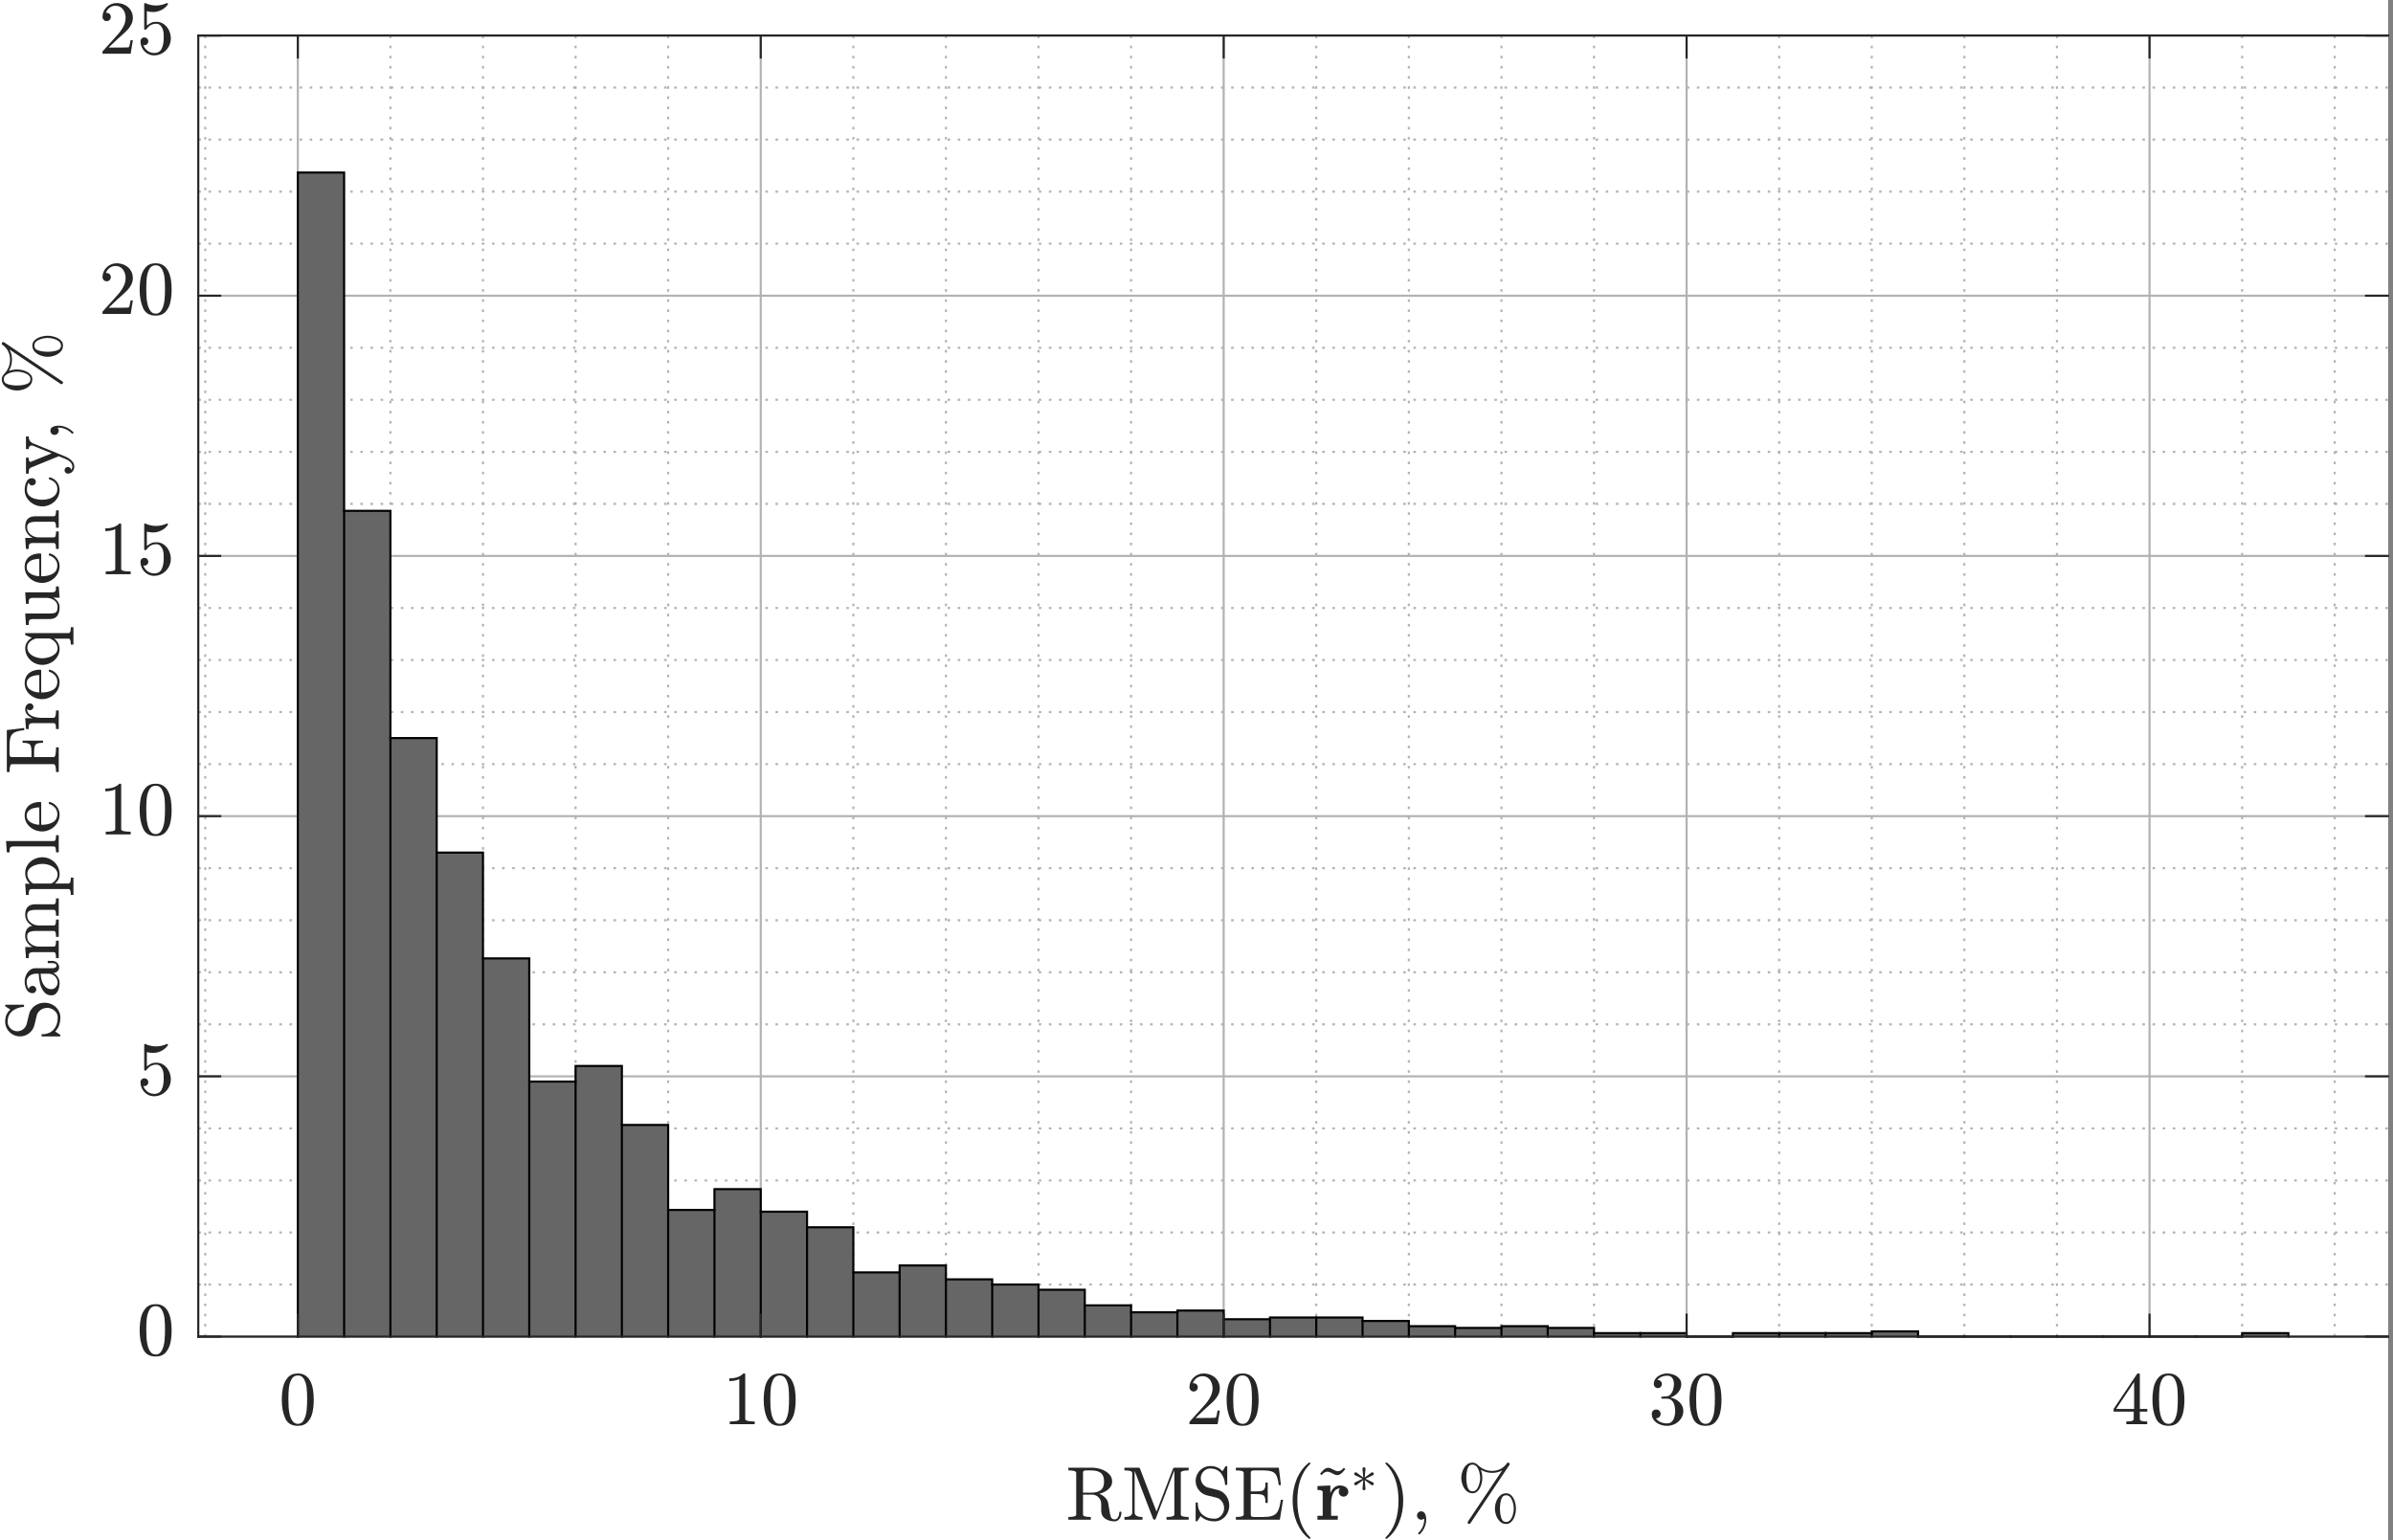 <?xml version="1.0" encoding="UTF-8" standalone="no"?>
<svg
   xmlns:dc="http://purl.org/dc/elements/1.1/"
   xmlns:cc="http://creativecommons.org/ns#"
   xmlns:rdf="http://www.w3.org/1999/02/22-rdf-syntax-ns#"
   xmlns:svg="http://www.w3.org/2000/svg"
   xmlns="http://www.w3.org/2000/svg"
   xmlns:sodipodi="http://sodipodi.sourceforge.net/DTD/sodipodi-0.dtd"
   xmlns:inkscape="http://www.inkscape.org/namespaces/inkscape"
   version="1.1"
   id="svg2"
   xml:space="preserve"
   width="756"
   height="486.667"
   viewBox="0 0 756 486.667"
   sodipodi:docname="example_reference.eps"><rect x="0" y="0" width="756" height="486.667" fill="#808080" stroke="none"/><defs
     id="defs6" /><sodipodi:namedview
     pagecolor="#ffffff"
     bordercolor="#666666"
     borderopacity="1"
     objecttolerance="10"
     gridtolerance="10"
     guidetolerance="10"
     inkscape:pageopacity="0"
     inkscape:pageshadow="2"
     inkscape:window-width="640"
     inkscape:window-height="480"
     id="namedview4" /><g
     id="g10"
     inkscape:groupmode="layer"
     inkscape:label="ink_ext_XXXXXX"
     transform="matrix(1.333,0,0,-1.333,0,486.667)"><g
       id="g12"
       transform="scale(0.1)"><path
         d="m -10,-10.012 h 5669.34 v 3685.05 H -10 Z"
         style="fill:#ffffff;fill-opacity:1;fill-rule:nonzero;stroke:none"
         id="path14" /><path
         d="m -10,-10.012 h 5669.34 v 3685.05 H -10 Z"
         style="fill:#ffffff;fill-opacity:1;fill-rule:nonzero;stroke:none"
         id="path16" /><path
         d="m 469.945,482.934 h 5189.39 v 3083.9 H 469.945 Z"
         style="fill:#ffffff;fill-opacity:1;fill-rule:nonzero;stroke:none"
         id="path18" /><g
         id="g20"
         transform="scale(0.999,-1.001)"><path
           d="M 486.893,-482.444 V -3563.21"
           style="fill:none;stroke:#b2b2b2;stroke-width:5.003;stroke-linecap:butt;stroke-linejoin:bevel;stroke-miterlimit:10;stroke-dasharray:6.005, 18.016;stroke-dashoffset:0;stroke-opacity:1"
           id="path22" /></g><g
         id="g24"
         transform="scale(0.999,-1.001)"><path
           d="M 926.191,-482.444 V -3563.21"
           style="fill:none;stroke:#b2b2b2;stroke-width:5.003;stroke-linecap:butt;stroke-linejoin:bevel;stroke-miterlimit:10;stroke-dasharray:6.005, 18.016;stroke-dashoffset:0;stroke-opacity:1"
           id="path26" /></g><g
         id="g28"
         transform="scale(0.999,-1.001)"><path
           d="M 1145.84,-482.444 V -3563.21"
           style="fill:none;stroke:#b2b2b2;stroke-width:5.003;stroke-linecap:butt;stroke-linejoin:bevel;stroke-miterlimit:10;stroke-dasharray:6.005, 18.016;stroke-dashoffset:0;stroke-opacity:1"
           id="path30" /></g><g
         id="g32"
         transform="scale(0.999,-1.001)"><path
           d="M 1365.48,-482.444 V -3563.21"
           style="fill:none;stroke:#b2b2b2;stroke-width:5.003;stroke-linecap:butt;stroke-linejoin:bevel;stroke-miterlimit:10;stroke-dasharray:6.005, 18.016;stroke-dashoffset:0;stroke-opacity:1"
           id="path34" /></g><g
         id="g36"
         transform="scale(0.999,-1.001)"><path
           d="M 1585.13,-482.444 V -3563.21"
           style="fill:none;stroke:#b2b2b2;stroke-width:5.003;stroke-linecap:butt;stroke-linejoin:bevel;stroke-miterlimit:10;stroke-dasharray:6.005, 18.016;stroke-dashoffset:0;stroke-opacity:1"
           id="path38" /></g><g
         id="g40"
         transform="scale(0.999,-1.001)"><path
           d="M 2024.43,-482.444 V -3563.21"
           style="fill:none;stroke:#b2b2b2;stroke-width:5.003;stroke-linecap:butt;stroke-linejoin:bevel;stroke-miterlimit:10;stroke-dasharray:6.005, 18.016;stroke-dashoffset:0;stroke-opacity:1"
           id="path42" /></g><g
         id="g44"
         transform="scale(0.999,-1.001)"><path
           d="M 2244.08,-482.444 V -3563.21"
           style="fill:none;stroke:#b2b2b2;stroke-width:5.003;stroke-linecap:butt;stroke-linejoin:bevel;stroke-miterlimit:10;stroke-dasharray:6.005, 18.016;stroke-dashoffset:0;stroke-opacity:1"
           id="path46" /></g><g
         id="g48"
         transform="scale(0.999,-1.001)"><path
           d="M 2463.73,-482.444 V -3563.21"
           style="fill:none;stroke:#b2b2b2;stroke-width:5.003;stroke-linecap:butt;stroke-linejoin:bevel;stroke-miterlimit:10;stroke-dasharray:6.005, 18.016;stroke-dashoffset:0;stroke-opacity:1"
           id="path50" /></g><g
         id="g52"
         transform="scale(0.999,-1.001)"><path
           d="M 2683.37,-482.444 V -3563.21"
           style="fill:none;stroke:#b2b2b2;stroke-width:5.003;stroke-linecap:butt;stroke-linejoin:bevel;stroke-miterlimit:10;stroke-dasharray:6.005, 18.016;stroke-dashoffset:0;stroke-opacity:1"
           id="path54" /></g><g
         id="g56"
         transform="scale(0.999,-1.001)"><path
           d="M 3122.67,-482.444 V -3563.21"
           style="fill:none;stroke:#b2b2b2;stroke-width:5.003;stroke-linecap:butt;stroke-linejoin:bevel;stroke-miterlimit:10;stroke-dasharray:6.005, 18.016;stroke-dashoffset:0;stroke-opacity:1"
           id="path58" /></g><g
         id="g60"
         transform="scale(0.999,-1.001)"><path
           d="M 3342.32,-482.444 V -3563.21"
           style="fill:none;stroke:#b2b2b2;stroke-width:5.003;stroke-linecap:butt;stroke-linejoin:bevel;stroke-miterlimit:10;stroke-dasharray:6.005, 18.016;stroke-dashoffset:0;stroke-opacity:1"
           id="path62" /></g><g
         id="g64"
         transform="scale(0.999,-1.001)"><path
           d="M 3561.97,-482.444 V -3563.21"
           style="fill:none;stroke:#b2b2b2;stroke-width:5.003;stroke-linecap:butt;stroke-linejoin:bevel;stroke-miterlimit:10;stroke-dasharray:6.005, 18.016;stroke-dashoffset:0;stroke-opacity:1"
           id="path66" /></g><g
         id="g68"
         transform="scale(0.999,-1.001)"><path
           d="M 3781.61,-482.444 V -3563.21"
           style="fill:none;stroke:#b2b2b2;stroke-width:5.003;stroke-linecap:butt;stroke-linejoin:bevel;stroke-miterlimit:10;stroke-dasharray:6.005, 18.016;stroke-dashoffset:0;stroke-opacity:1"
           id="path70" /></g><g
         id="g72"
         transform="scale(0.999,-1.001)"><path
           d="M 4220.91,-482.444 V -3563.21"
           style="fill:none;stroke:#b2b2b2;stroke-width:5.003;stroke-linecap:butt;stroke-linejoin:bevel;stroke-miterlimit:10;stroke-dasharray:6.005, 18.016;stroke-dashoffset:0;stroke-opacity:1"
           id="path74" /></g><g
         id="g76"
         transform="scale(0.999,-1.001)"><path
           d="M 4440.56,-482.444 V -3563.21"
           style="fill:none;stroke:#b2b2b2;stroke-width:5.003;stroke-linecap:butt;stroke-linejoin:bevel;stroke-miterlimit:10;stroke-dasharray:6.005, 18.016;stroke-dashoffset:0;stroke-opacity:1"
           id="path78" /></g><g
         id="g80"
         transform="scale(0.999,-1.001)"><path
           d="M 4660.2,-482.444 V -3563.21"
           style="fill:none;stroke:#b2b2b2;stroke-width:5.003;stroke-linecap:butt;stroke-linejoin:bevel;stroke-miterlimit:10;stroke-dasharray:6.005, 18.016;stroke-dashoffset:0;stroke-opacity:1"
           id="path82" /></g><g
         id="g84"
         transform="scale(0.999,-1.001)"><path
           d="M 4879.85,-482.444 V -3563.21"
           style="fill:none;stroke:#b2b2b2;stroke-width:5.003;stroke-linecap:butt;stroke-linejoin:bevel;stroke-miterlimit:10;stroke-dasharray:6.005, 18.016;stroke-dashoffset:0;stroke-opacity:1"
           id="path86" /></g><g
         id="g88"
         transform="scale(0.999,-1.001)"><path
           d="M 5319.14,-482.444 V -3563.21"
           style="fill:none;stroke:#b2b2b2;stroke-width:5.003;stroke-linecap:butt;stroke-linejoin:bevel;stroke-miterlimit:10;stroke-dasharray:6.005, 18.016;stroke-dashoffset:0;stroke-opacity:1"
           id="path90" /></g><g
         id="g92"
         transform="scale(0.999,-1.001)"><path
           d="M 5538.79,-482.444 V -3563.21"
           style="fill:none;stroke:#b2b2b2;stroke-width:5.003;stroke-linecap:butt;stroke-linejoin:bevel;stroke-miterlimit:10;stroke-dasharray:6.005, 18.016;stroke-dashoffset:0;stroke-opacity:1"
           id="path94" /></g><g
         id="g96"
         transform="scale(0.999,-1.001)"><path
           d="M 706.542,-482.444 V -3563.21"
           style="fill:none;stroke:#b2b2b2;stroke-width:5.003;stroke-linecap:butt;stroke-linejoin:round;stroke-miterlimit:10;stroke-dasharray:none;stroke-opacity:1"
           id="path98" /></g><g
         id="g100"
         transform="scale(0.999,-1.001)"><path
           d="M 1804.78,-482.444 V -3563.21"
           style="fill:none;stroke:#b2b2b2;stroke-width:5.003;stroke-linecap:butt;stroke-linejoin:round;stroke-miterlimit:10;stroke-dasharray:none;stroke-opacity:1"
           id="path102" /></g><g
         id="g104"
         transform="scale(0.999,-1.001)"><path
           d="M 2903.02,-482.444 V -3563.21"
           style="fill:none;stroke:#b2b2b2;stroke-width:5.003;stroke-linecap:butt;stroke-linejoin:round;stroke-miterlimit:10;stroke-dasharray:none;stroke-opacity:1"
           id="path106" /></g><g
         id="g108"
         transform="scale(0.999,-1.001)"><path
           d="M 4001.26,-482.444 V -3563.21"
           style="fill:none;stroke:#b2b2b2;stroke-width:5.003;stroke-linecap:butt;stroke-linejoin:round;stroke-miterlimit:10;stroke-dasharray:none;stroke-opacity:1"
           id="path110" /></g><g
         id="g112"
         transform="scale(0.999,-1.001)"><path
           d="M 5099.5,-482.444 V -3563.21"
           style="fill:none;stroke:#b2b2b2;stroke-width:5.003;stroke-linecap:butt;stroke-linejoin:round;stroke-miterlimit:10;stroke-dasharray:none;stroke-opacity:1"
           id="path114" /></g><g
         id="g116"
         transform="scale(0.999,-1.001)"><path
           d="M 5665.09,-605.674 H 470.423"
           style="fill:none;stroke:#b2b2b2;stroke-width:5.003;stroke-linecap:butt;stroke-linejoin:bevel;stroke-miterlimit:10;stroke-dasharray:6.005, 18.016;stroke-dashoffset:0;stroke-opacity:1"
           id="path118" /></g><g
         id="g120"
         transform="scale(0.999,-1.001)"><path
           d="M 5665.09,-728.904 H 470.423"
           style="fill:none;stroke:#b2b2b2;stroke-width:5.003;stroke-linecap:butt;stroke-linejoin:bevel;stroke-miterlimit:10;stroke-dasharray:6.005, 18.016;stroke-dashoffset:0;stroke-opacity:1"
           id="path122" /></g><g
         id="g124"
         transform="scale(0.999,-1.001)"><path
           d="M 5665.09,-852.134 H 470.423"
           style="fill:none;stroke:#b2b2b2;stroke-width:5.003;stroke-linecap:butt;stroke-linejoin:bevel;stroke-miterlimit:10;stroke-dasharray:6.005, 18.016;stroke-dashoffset:0;stroke-opacity:1"
           id="path126" /></g><g
         id="g128"
         transform="scale(0.999,-1.001)"><path
           d="M 5665.09,-975.365 H 470.423"
           style="fill:none;stroke:#b2b2b2;stroke-width:5.003;stroke-linecap:butt;stroke-linejoin:bevel;stroke-miterlimit:10;stroke-dasharray:6.005, 18.016;stroke-dashoffset:0;stroke-opacity:1"
           id="path130" /></g><g
         id="g132"
         transform="scale(0.999,-1.001)"><path
           d="M 5665.09,-1221.83 H 470.423"
           style="fill:none;stroke:#b2b2b2;stroke-width:5.003;stroke-linecap:butt;stroke-linejoin:bevel;stroke-miterlimit:10;stroke-dasharray:6.005, 18.016;stroke-dashoffset:0;stroke-opacity:1"
           id="path134" /></g><g
         id="g136"
         transform="scale(0.999,-1.001)"><path
           d="M 5665.09,-1345.06 H 470.423"
           style="fill:none;stroke:#b2b2b2;stroke-width:5.003;stroke-linecap:butt;stroke-linejoin:bevel;stroke-miterlimit:10;stroke-dasharray:6.005, 18.016;stroke-dashoffset:0;stroke-opacity:1"
           id="path138" /></g><g
         id="g140"
         transform="scale(0.999,-1.001)"><path
           d="M 5665.09,-1468.29 H 470.423"
           style="fill:none;stroke:#b2b2b2;stroke-width:5.003;stroke-linecap:butt;stroke-linejoin:bevel;stroke-miterlimit:10;stroke-dasharray:6.005, 18.016;stroke-dashoffset:0;stroke-opacity:1"
           id="path142" /></g><g
         id="g144"
         transform="scale(0.999,-1.001)"><path
           d="M 5665.09,-1591.52 H 470.423"
           style="fill:none;stroke:#b2b2b2;stroke-width:5.003;stroke-linecap:butt;stroke-linejoin:bevel;stroke-miterlimit:10;stroke-dasharray:6.005, 18.016;stroke-dashoffset:0;stroke-opacity:1"
           id="path146" /></g><g
         id="g148"
         transform="scale(0.999,-1.001)"><path
           d="M 5665.09,-1837.98 H 470.423"
           style="fill:none;stroke:#b2b2b2;stroke-width:5.003;stroke-linecap:butt;stroke-linejoin:bevel;stroke-miterlimit:10;stroke-dasharray:6.005, 18.016;stroke-dashoffset:0;stroke-opacity:1"
           id="path150" /></g><g
         id="g152"
         transform="scale(0.999,-1.001)"><path
           d="M 5665.09,-1961.21 H 470.423"
           style="fill:none;stroke:#b2b2b2;stroke-width:5.003;stroke-linecap:butt;stroke-linejoin:bevel;stroke-miterlimit:10;stroke-dasharray:6.005, 18.016;stroke-dashoffset:0;stroke-opacity:1"
           id="path154" /></g><g
         id="g156"
         transform="scale(0.999,-1.001)"><path
           d="M 5665.09,-2084.45 H 470.423"
           style="fill:none;stroke:#b2b2b2;stroke-width:5.003;stroke-linecap:butt;stroke-linejoin:bevel;stroke-miterlimit:10;stroke-dasharray:6.005, 18.016;stroke-dashoffset:0;stroke-opacity:1"
           id="path158" /></g><g
         id="g160"
         transform="scale(0.999,-1.001)"><path
           d="M 5665.09,-2207.68 H 470.423"
           style="fill:none;stroke:#b2b2b2;stroke-width:5.003;stroke-linecap:butt;stroke-linejoin:bevel;stroke-miterlimit:10;stroke-dasharray:6.005, 18.016;stroke-dashoffset:0;stroke-opacity:1"
           id="path162" /></g><g
         id="g164"
         transform="scale(0.999,-1.001)"><path
           d="M 5665.09,-2454.14 H 470.423"
           style="fill:none;stroke:#b2b2b2;stroke-width:5.003;stroke-linecap:butt;stroke-linejoin:bevel;stroke-miterlimit:10;stroke-dasharray:6.005, 18.016;stroke-dashoffset:0;stroke-opacity:1"
           id="path166" /></g><g
         id="g168"
         transform="scale(0.999,-1.001)"><path
           d="M 5665.09,-2577.37 H 470.423"
           style="fill:none;stroke:#b2b2b2;stroke-width:5.003;stroke-linecap:butt;stroke-linejoin:bevel;stroke-miterlimit:10;stroke-dasharray:6.005, 18.016;stroke-dashoffset:0;stroke-opacity:1"
           id="path170" /></g><g
         id="g172"
         transform="scale(0.999,-1.001)"><path
           d="M 5665.09,-2700.6 H 470.423"
           style="fill:none;stroke:#b2b2b2;stroke-width:5.003;stroke-linecap:butt;stroke-linejoin:bevel;stroke-miterlimit:10;stroke-dasharray:6.005, 18.016;stroke-dashoffset:0;stroke-opacity:1"
           id="path174" /></g><g
         id="g176"
         transform="scale(0.999,-1.001)"><path
           d="M 5665.09,-2823.83 H 470.423"
           style="fill:none;stroke:#b2b2b2;stroke-width:5.003;stroke-linecap:butt;stroke-linejoin:bevel;stroke-miterlimit:10;stroke-dasharray:6.005, 18.016;stroke-dashoffset:0;stroke-opacity:1"
           id="path178" /></g><g
         id="g180"
         transform="scale(0.999,-1.001)"><path
           d="M 5665.09,-3070.29 H 470.423"
           style="fill:none;stroke:#b2b2b2;stroke-width:5.003;stroke-linecap:butt;stroke-linejoin:bevel;stroke-miterlimit:10;stroke-dasharray:6.005, 18.016;stroke-dashoffset:0;stroke-opacity:1"
           id="path182" /></g><g
         id="g184"
         transform="scale(0.999,-1.001)"><path
           d="M 5665.09,-3193.52 H 470.423"
           style="fill:none;stroke:#b2b2b2;stroke-width:5.003;stroke-linecap:butt;stroke-linejoin:bevel;stroke-miterlimit:10;stroke-dasharray:6.005, 18.016;stroke-dashoffset:0;stroke-opacity:1"
           id="path186" /></g><g
         id="g188"
         transform="scale(0.999,-1.001)"><path
           d="M 5665.09,-3316.75 H 470.423"
           style="fill:none;stroke:#b2b2b2;stroke-width:5.003;stroke-linecap:butt;stroke-linejoin:bevel;stroke-miterlimit:10;stroke-dasharray:6.005, 18.016;stroke-dashoffset:0;stroke-opacity:1"
           id="path190" /></g><g
         id="g192"
         transform="scale(0.999,-1.001)"><path
           d="M 5665.09,-3439.98 H 470.423"
           style="fill:none;stroke:#b2b2b2;stroke-width:5.003;stroke-linecap:butt;stroke-linejoin:bevel;stroke-miterlimit:10;stroke-dasharray:6.005, 18.016;stroke-dashoffset:0;stroke-opacity:1"
           id="path194" /></g><g
         id="g196"
         transform="scale(0.999,-1.001)"><path
           d="M 5665.09,-482.444 H 470.423"
           style="fill:none;stroke:#b2b2b2;stroke-width:5.003;stroke-linecap:butt;stroke-linejoin:round;stroke-miterlimit:10;stroke-dasharray:none;stroke-opacity:1"
           id="path198" /></g><g
         id="g200"
         transform="scale(0.999,-1.001)"><path
           d="M 5665.09,-1098.6 H 470.423"
           style="fill:none;stroke:#b2b2b2;stroke-width:5.003;stroke-linecap:butt;stroke-linejoin:round;stroke-miterlimit:10;stroke-dasharray:none;stroke-opacity:1"
           id="path202" /></g><g
         id="g204"
         transform="scale(0.999,-1.001)"><path
           d="M 5665.09,-1714.75 H 470.423"
           style="fill:none;stroke:#b2b2b2;stroke-width:5.003;stroke-linecap:butt;stroke-linejoin:round;stroke-miterlimit:10;stroke-dasharray:none;stroke-opacity:1"
           id="path206" /></g><g
         id="g208"
         transform="scale(0.999,-1.001)"><path
           d="M 5665.09,-2330.91 H 470.423"
           style="fill:none;stroke:#b2b2b2;stroke-width:5.003;stroke-linecap:butt;stroke-linejoin:round;stroke-miterlimit:10;stroke-dasharray:none;stroke-opacity:1"
           id="path210" /></g><g
         id="g212"
         transform="scale(0.999,-1.001)"><path
           d="M 5665.09,-2947.06 H 470.423"
           style="fill:none;stroke:#b2b2b2;stroke-width:5.003;stroke-linecap:butt;stroke-linejoin:round;stroke-miterlimit:10;stroke-dasharray:none;stroke-opacity:1"
           id="path214" /></g><g
         id="g216"
         transform="scale(0.999,-1.001)"><path
           d="M 5665.09,-3563.21 H 470.423"
           style="fill:none;stroke:#b2b2b2;stroke-width:5.003;stroke-linecap:butt;stroke-linejoin:round;stroke-miterlimit:10;stroke-dasharray:none;stroke-opacity:1"
           id="path218" /></g><path
         d="M 815.539,3242 H 705.824 V 482.94 H 815.539 Z M 925.25,2440.18 H 815.539 V 482.93 H 925.25 Z m 109.71,-538.65 H 925.245 V 482.94 h 109.715 z m 109.71,-271.39 H 1034.963 V 482.93 h 109.707 z m 109.72,-250.82 H 1144.675 V 482.933 H 1254.39 Z M 1364.1,1087.38 H 1254.389 V 482.935 H 1364.1 Z m 109.71,37 H 1364.095 V 482.931 H 1473.81 Z M 1583.52,984.582 H 1473.809 V 482.934 H 1583.52 Z M 1693.24,783.098 H 1583.525 V 482.934 h 109.715 z m 109.71,49.343 H 1693.243 V 482.933 h 109.707 z m 109.71,-53.453 H 1802.945 V 482.933 H 1912.66 Z M 2022.37,741.98 H 1912.659 V 482.933 H 2022.37 Z M 2132.09,635.07 H 2022.375 V 482.933 h 109.715 z m 109.71,16.45 H 2132.085 V 482.934 H 2241.8 Z m 109.71,-32.895 H 2241.799 V 482.934 h 109.711 z m 109.72,-12.336 H 2351.515 V 482.934 h 109.715 z m 109.7,-12.336 h -109.707 v -111.02 h 109.707 z m 109.72,-37.008 H 2570.935 V 482.933 H 2680.65 Z M 2790.36,540.5 h -109.711 v -57.566 h 109.711 z m 109.71,4.109 h -109.715 v -61.676 h 109.715 z m 109.72,-20.558 h -109.711 v -41.117 h 109.711 z m 109.71,4.113 h -109.71 v -45.23 h 219.42 v 45.23 z m 219.42,-8.223 h -109.715 v -37.008 h 109.715 z m 109.71,-12.336 h -109.711 v -24.672 h 109.711 z m 109.72,-4.113 h -109.715 v -20.559 h 109.715 z m 109.71,4.113 h -109.711 v -24.672 h 109.711 z m 109.71,-4.113 h -109.715 v -20.559 h 109.715 z m 109.71,-12.336 h -109.71 v -8.222 h 219.43 v 8.222 z m 329.14,0 h -109.71 v -8.222 h 329.14 v 8.222 h -109.71 z m 329.14,4.114 h -109.715 v -12.336 h 109.715 z m 877.7,-4.114 h -109.715 v -8.223 h 109.715 z"
         style="fill:#666666;fill-opacity:1;fill-rule:nonzero;stroke:none"
         id="path220" /><g
         id="g222"
         transform="scale(0.999,-1.001)"><path
           d="M 706.542,-482.444 V -3238.71 h 109.826 v 2756.266 0"
           style="fill:none;stroke:#000000;stroke-width:5.003;stroke-linecap:square;stroke-linejoin:miter;stroke-miterlimit:10;stroke-dasharray:none;stroke-opacity:1"
           id="path224" /></g><g
         id="g226"
         transform="scale(0.999,-1.001)"><path
           d="m 816.368,-2437.7 h 109.823 v 1955.256 0"
           style="fill:none;stroke:#000000;stroke-width:5.003;stroke-linecap:square;stroke-linejoin:miter;stroke-miterlimit:10;stroke-dasharray:none;stroke-opacity:1"
           id="path228" /></g><g
         id="g230"
         transform="scale(0.999,-1.001)"><path
           d="m 926.191,-1899.6 h 109.829 v 1417.156 0"
           style="fill:none;stroke:#000000;stroke-width:5.003;stroke-linecap:square;stroke-linejoin:miter;stroke-miterlimit:10;stroke-dasharray:none;stroke-opacity:1"
           id="path232" /></g><g
         id="g234"
         transform="scale(0.999,-1.001)"><path
           d="m 1036.02,-1628.49 h 109.82 v 1146.046 0"
           style="fill:none;stroke:#000000;stroke-width:5.003;stroke-linecap:square;stroke-linejoin:miter;stroke-miterlimit:10;stroke-dasharray:none;stroke-opacity:1"
           id="path236" /></g><g
         id="g238"
         transform="scale(0.999,-1.001)"><path
           d="m 1145.84,-1377.92 h 109.82 v 895.476 0"
           style="fill:none;stroke:#000000;stroke-width:5.003;stroke-linecap:square;stroke-linejoin:miter;stroke-miterlimit:10;stroke-dasharray:none;stroke-opacity:1"
           id="path240" /></g><g
         id="g242"
         transform="scale(0.999,-1.001)"><path
           d="m 1255.66,-1086.28 h 109.82"
           style="fill:none;stroke:#000000;stroke-width:5.003;stroke-linecap:square;stroke-linejoin:miter;stroke-miterlimit:10;stroke-dasharray:none;stroke-opacity:1"
           id="path244" /></g><g
         id="g246"
         transform="scale(0.999,-1.001)"><path
           d="m 1365.48,-482.444 v 0 -640.796 h 109.83 v 640.796 0"
           style="fill:none;stroke:#000000;stroke-width:5.003;stroke-linecap:square;stroke-linejoin:miter;stroke-miterlimit:10;stroke-dasharray:none;stroke-opacity:1"
           id="path248" /></g><g
         id="g250"
         transform="scale(0.999,-1.001)"><path
           d="m 1475.31,-983.583 h 109.82 v 501.139 0"
           style="fill:none;stroke:#000000;stroke-width:5.003;stroke-linecap:square;stroke-linejoin:miter;stroke-miterlimit:10;stroke-dasharray:none;stroke-opacity:1"
           id="path252" /></g><g
         id="g254"
         transform="scale(0.999,-1.001)"><path
           d="m 1585.13,-782.303 h 109.83"
           style="fill:none;stroke:#000000;stroke-width:5.003;stroke-linecap:square;stroke-linejoin:miter;stroke-miterlimit:10;stroke-dasharray:none;stroke-opacity:1"
           id="path256" /></g><g
         id="g258"
         transform="scale(0.999,-1.001)"><path
           d="m 1694.96,-482.444 v 0 -349.153 h 109.82 v 349.153 0"
           style="fill:none;stroke:#000000;stroke-width:5.003;stroke-linecap:square;stroke-linejoin:miter;stroke-miterlimit:10;stroke-dasharray:none;stroke-opacity:1"
           id="path260" /></g><g
         id="g262"
         transform="scale(0.999,-1.001)"><path
           d="m 1804.78,-778.198 h 109.82 v 295.754 0"
           style="fill:none;stroke:#000000;stroke-width:5.003;stroke-linecap:square;stroke-linejoin:miter;stroke-miterlimit:10;stroke-dasharray:none;stroke-opacity:1"
           id="path264" /></g><g
         id="g266"
         transform="scale(0.999,-1.001)"><path
           d="m 1914.6,-741.228 h 109.83 v 258.784 0"
           style="fill:none;stroke:#000000;stroke-width:5.003;stroke-linecap:square;stroke-linejoin:miter;stroke-miterlimit:10;stroke-dasharray:none;stroke-opacity:1"
           id="path268" /></g><g
         id="g270"
         transform="scale(0.999,-1.001)"><path
           d="m 2024.43,-634.426 h 109.82"
           style="fill:none;stroke:#000000;stroke-width:5.003;stroke-linecap:square;stroke-linejoin:miter;stroke-miterlimit:10;stroke-dasharray:none;stroke-opacity:1"
           id="path272" /></g><g
         id="g274"
         transform="scale(0.999,-1.001)"><path
           d="m 2134.25,-482.444 v 0 -168.414 h 109.83 v 168.414 0"
           style="fill:none;stroke:#000000;stroke-width:5.003;stroke-linecap:square;stroke-linejoin:miter;stroke-miterlimit:10;stroke-dasharray:none;stroke-opacity:1"
           id="path276" /></g><g
         id="g278"
         transform="scale(0.999,-1.001)"><path
           d="m 2244.08,-617.997 h 109.82 v 135.553 0"
           style="fill:none;stroke:#000000;stroke-width:5.003;stroke-linecap:square;stroke-linejoin:miter;stroke-miterlimit:10;stroke-dasharray:none;stroke-opacity:1"
           id="path280" /></g><g
         id="g282"
         transform="scale(0.999,-1.001)"><path
           d="m 2353.9,-605.674 h 109.83 v 123.23 0"
           style="fill:none;stroke:#000000;stroke-width:5.003;stroke-linecap:square;stroke-linejoin:miter;stroke-miterlimit:10;stroke-dasharray:none;stroke-opacity:1"
           id="path284" /></g><g
         id="g286"
         transform="scale(0.999,-1.001)"><path
           d="m 2463.73,-593.35 h 109.82 v 110.906 0"
           style="fill:none;stroke:#000000;stroke-width:5.003;stroke-linecap:square;stroke-linejoin:miter;stroke-miterlimit:10;stroke-dasharray:none;stroke-opacity:1"
           id="path288" /></g><g
         id="g290"
         transform="scale(0.999,-1.001)"><path
           d="m 2573.55,-556.38 h 109.82 v 73.936 0"
           style="fill:none;stroke:#000000;stroke-width:5.003;stroke-linecap:square;stroke-linejoin:miter;stroke-miterlimit:10;stroke-dasharray:none;stroke-opacity:1"
           id="path292" /></g><g
         id="g294"
         transform="scale(0.999,-1.001)"><path
           d="M 2683.37,-539.952 H 2793.2"
           style="fill:none;stroke:#000000;stroke-width:5.003;stroke-linecap:square;stroke-linejoin:miter;stroke-miterlimit:10;stroke-dasharray:none;stroke-opacity:1"
           id="path296" /></g><g
         id="g298"
         transform="scale(0.999,-1.001)"><path
           d="m 2793.2,-482.444 v 0 -61.613 h 109.82 v 61.613 0"
           style="fill:none;stroke:#000000;stroke-width:5.003;stroke-linecap:square;stroke-linejoin:miter;stroke-miterlimit:10;stroke-dasharray:none;stroke-opacity:1"
           id="path300" /></g><g
         id="g302"
         transform="scale(0.999,-1.001)"><path
           d="m 2903.02,-523.519 h 109.83"
           style="fill:none;stroke:#000000;stroke-width:5.003;stroke-linecap:square;stroke-linejoin:miter;stroke-miterlimit:10;stroke-dasharray:none;stroke-opacity:1"
           id="path304" /></g><g
         id="g306"
         transform="scale(0.999,-1.001)"><path
           d="m 3012.85,-482.444 v 0 -45.184 h 109.82 v 45.184 0"
           style="fill:none;stroke:#000000;stroke-width:5.003;stroke-linecap:square;stroke-linejoin:miter;stroke-miterlimit:10;stroke-dasharray:none;stroke-opacity:1"
           id="path308" /></g><g
         id="g310"
         transform="scale(0.999,-1.001)"><path
           d="m 3122.67,-527.628 h 109.82 v 45.184 0"
           style="fill:none;stroke:#000000;stroke-width:5.003;stroke-linecap:square;stroke-linejoin:miter;stroke-miterlimit:10;stroke-dasharray:none;stroke-opacity:1"
           id="path312" /></g><g
         id="g314"
         transform="scale(0.999,-1.001)"><path
           d="m 3232.49,-519.414 h 109.83 v 36.97 0"
           style="fill:none;stroke:#000000;stroke-width:5.003;stroke-linecap:square;stroke-linejoin:miter;stroke-miterlimit:10;stroke-dasharray:none;stroke-opacity:1"
           id="path316" /></g><g
         id="g318"
         transform="scale(0.999,-1.001)"><path
           d="m 3342.32,-507.09 h 109.82 v 24.646 0"
           style="fill:none;stroke:#000000;stroke-width:5.003;stroke-linecap:square;stroke-linejoin:miter;stroke-miterlimit:10;stroke-dasharray:none;stroke-opacity:1"
           id="path320" /></g><g
         id="g322"
         transform="scale(0.999,-1.001)"><path
           d="m 3452.14,-502.981 h 109.83"
           style="fill:none;stroke:#000000;stroke-width:5.003;stroke-linecap:square;stroke-linejoin:miter;stroke-miterlimit:10;stroke-dasharray:none;stroke-opacity:1"
           id="path324" /></g><g
         id="g326"
         transform="scale(0.999,-1.001)"><path
           d="m 3561.97,-482.444 v 0 -24.646 h 109.82 v 24.646 0"
           style="fill:none;stroke:#000000;stroke-width:5.003;stroke-linecap:square;stroke-linejoin:miter;stroke-miterlimit:10;stroke-dasharray:none;stroke-opacity:1"
           id="path328" /></g><g
         id="g330"
         transform="scale(0.999,-1.001)"><path
           d="m 3671.79,-502.981 h 109.82 v 20.537 0"
           style="fill:none;stroke:#000000;stroke-width:5.003;stroke-linecap:square;stroke-linejoin:miter;stroke-miterlimit:10;stroke-dasharray:none;stroke-opacity:1"
           id="path332" /></g><g
         id="g334"
         transform="scale(0.999,-1.001)"><path
           d="m 3781.61,-490.658 h 109.82 v 8.214 0"
           style="fill:none;stroke:#000000;stroke-width:5.003;stroke-linecap:square;stroke-linejoin:miter;stroke-miterlimit:10;stroke-dasharray:none;stroke-opacity:1"
           id="path336" /></g><g
         id="g338"
         transform="scale(0.999,-1.001)"><path
           d="m 3891.43,-490.658 h 109.83 v 8.214 0"
           style="fill:none;stroke:#000000;stroke-width:5.003;stroke-linecap:square;stroke-linejoin:miter;stroke-miterlimit:10;stroke-dasharray:none;stroke-opacity:1"
           id="path340" /></g><g
         id="g342"
         transform="scale(0.999,-1.001)"><path
           d="m 4001.26,-482.444 h 109.83"
           style="fill:none;stroke:#000000;stroke-width:5.003;stroke-linecap:square;stroke-linejoin:miter;stroke-miterlimit:10;stroke-dasharray:none;stroke-opacity:1"
           id="path344" /></g><g
         id="g346"
         transform="scale(0.999,-1.001)"><path
           d="m 4111.09,-482.444 v 0 -8.214 h 109.82 v 8.214 0"
           style="fill:none;stroke:#000000;stroke-width:5.003;stroke-linecap:square;stroke-linejoin:miter;stroke-miterlimit:10;stroke-dasharray:none;stroke-opacity:1"
           id="path348" /></g><g
         id="g350"
         transform="scale(0.999,-1.001)"><path
           d="m 4220.91,-490.658 h 109.82 v 8.214 0"
           style="fill:none;stroke:#000000;stroke-width:5.003;stroke-linecap:square;stroke-linejoin:miter;stroke-miterlimit:10;stroke-dasharray:none;stroke-opacity:1"
           id="path352" /></g><g
         id="g354"
         transform="scale(0.999,-1.001)"><path
           d="m 4330.73,-490.658 h 109.83"
           style="fill:none;stroke:#000000;stroke-width:5.003;stroke-linecap:square;stroke-linejoin:miter;stroke-miterlimit:10;stroke-dasharray:none;stroke-opacity:1"
           id="path356" /></g><g
         id="g358"
         transform="scale(0.999,-1.001)"><path
           d="m 4440.56,-482.444 v 0 -12.323 h 109.82 v 12.323 0"
           style="fill:none;stroke:#000000;stroke-width:5.003;stroke-linecap:square;stroke-linejoin:miter;stroke-miterlimit:10;stroke-dasharray:none;stroke-opacity:1"
           id="path360" /></g><g
         id="g362"
         transform="scale(0.999,-1.001)"><path
           d="m 4550.38,-482.444 h 109.82 v 0 0"
           style="fill:none;stroke:#000000;stroke-width:5.003;stroke-linecap:square;stroke-linejoin:miter;stroke-miterlimit:10;stroke-dasharray:none;stroke-opacity:1"
           id="path364" /></g><g
         id="g366"
         transform="scale(0.999,-1.001)"><path
           d="m 4660.2,-482.444 h 109.83 v 0 0"
           style="fill:none;stroke:#000000;stroke-width:5.003;stroke-linecap:square;stroke-linejoin:miter;stroke-miterlimit:10;stroke-dasharray:none;stroke-opacity:1"
           id="path368" /></g><g
         id="g370"
         transform="scale(0.999,-1.001)"><path
           d="m 4770.03,-482.444 h 109.82 v 0 0"
           style="fill:none;stroke:#000000;stroke-width:5.003;stroke-linecap:square;stroke-linejoin:miter;stroke-miterlimit:10;stroke-dasharray:none;stroke-opacity:1"
           id="path372" /></g><g
         id="g374"
         transform="scale(0.999,-1.001)"><path
           d="m 4879.85,-482.444 h 109.83 v 0 0"
           style="fill:none;stroke:#000000;stroke-width:5.003;stroke-linecap:square;stroke-linejoin:miter;stroke-miterlimit:10;stroke-dasharray:none;stroke-opacity:1"
           id="path376" /></g><g
         id="g378"
         transform="scale(0.999,-1.001)"><path
           d="m 4989.68,-482.444 h 109.82 v 0 0"
           style="fill:none;stroke:#000000;stroke-width:5.003;stroke-linecap:square;stroke-linejoin:miter;stroke-miterlimit:10;stroke-dasharray:none;stroke-opacity:1"
           id="path380" /></g><g
         id="g382"
         transform="scale(0.999,-1.001)"><path
           d="m 5099.5,-482.444 h 109.83 v 0 0"
           style="fill:none;stroke:#000000;stroke-width:5.003;stroke-linecap:square;stroke-linejoin:miter;stroke-miterlimit:10;stroke-dasharray:none;stroke-opacity:1"
           id="path384" /></g><g
         id="g386"
         transform="scale(0.999,-1.001)"><path
           d="m 5209.33,-482.444 h 109.81"
           style="fill:none;stroke:#000000;stroke-width:5.003;stroke-linecap:square;stroke-linejoin:miter;stroke-miterlimit:10;stroke-dasharray:none;stroke-opacity:1"
           id="path388" /></g><g
         id="g390"
         transform="scale(0.999,-1.001)"><path
           d="m 5319.14,-482.444 v 0 -8.214 h 109.83 v 8.214"
           style="fill:none;stroke:#000000;stroke-width:5.003;stroke-linecap:square;stroke-linejoin:miter;stroke-miterlimit:10;stroke-dasharray:none;stroke-opacity:1"
           id="path392" /></g><g
         id="g394"
         transform="scale(0.999,-1.001)"><path
           d="M 470.423,-482.444 H 5665.09"
           style="fill:none;stroke:#262626;stroke-width:5.003;stroke-linecap:square;stroke-linejoin:round;stroke-miterlimit:10;stroke-dasharray:none;stroke-opacity:1"
           id="path396" /></g><g
         id="g398"
         transform="scale(0.999,-1.001)"><path
           d="M 470.423,-3563.21 H 5665.09"
           style="fill:none;stroke:#262626;stroke-width:5.003;stroke-linecap:square;stroke-linejoin:round;stroke-miterlimit:10;stroke-dasharray:none;stroke-opacity:1"
           id="path400" /></g><g
         id="g402"
         transform="scale(0.999,-1.001)"><path
           d="m 706.542,-482.444 v -51.947"
           style="fill:none;stroke:#262626;stroke-width:5.003;stroke-linecap:square;stroke-linejoin:round;stroke-miterlimit:10;stroke-dasharray:none;stroke-opacity:1"
           id="path404" /></g><g
         id="g406"
         transform="scale(0.999,-1.001)"><path
           d="m 1804.78,-482.444 v -51.947"
           style="fill:none;stroke:#262626;stroke-width:5.003;stroke-linecap:square;stroke-linejoin:round;stroke-miterlimit:10;stroke-dasharray:none;stroke-opacity:1"
           id="path408" /></g><g
         id="g410"
         transform="scale(0.999,-1.001)"><path
           d="m 2903.02,-482.444 v -51.947"
           style="fill:none;stroke:#262626;stroke-width:5.003;stroke-linecap:square;stroke-linejoin:round;stroke-miterlimit:10;stroke-dasharray:none;stroke-opacity:1"
           id="path412" /></g><g
         id="g414"
         transform="scale(0.999,-1.001)"><path
           d="m 4001.26,-482.444 v -51.947"
           style="fill:none;stroke:#262626;stroke-width:5.003;stroke-linecap:square;stroke-linejoin:round;stroke-miterlimit:10;stroke-dasharray:none;stroke-opacity:1"
           id="path416" /></g><g
         id="g418"
         transform="scale(0.999,-1.001)"><path
           d="m 5099.5,-482.444 v -51.947"
           style="fill:none;stroke:#262626;stroke-width:5.003;stroke-linecap:square;stroke-linejoin:round;stroke-miterlimit:10;stroke-dasharray:none;stroke-opacity:1"
           id="path420" /></g><g
         id="g422"
         transform="scale(0.999,-1.001)"><path
           d="m 706.542,-3563.21 v 51.94"
           style="fill:none;stroke:#262626;stroke-width:5.003;stroke-linecap:square;stroke-linejoin:round;stroke-miterlimit:10;stroke-dasharray:none;stroke-opacity:1"
           id="path424" /></g><g
         id="g426"
         transform="scale(0.999,-1.001)"><path
           d="m 1804.78,-3563.21 v 51.94"
           style="fill:none;stroke:#262626;stroke-width:5.003;stroke-linecap:square;stroke-linejoin:round;stroke-miterlimit:10;stroke-dasharray:none;stroke-opacity:1"
           id="path428" /></g><g
         id="g430"
         transform="scale(0.999,-1.001)"><path
           d="m 2903.02,-3563.21 v 51.94"
           style="fill:none;stroke:#262626;stroke-width:5.003;stroke-linecap:square;stroke-linejoin:round;stroke-miterlimit:10;stroke-dasharray:none;stroke-opacity:1"
           id="path432" /></g><g
         id="g434"
         transform="scale(0.999,-1.001)"><path
           d="m 4001.26,-3563.21 v 51.94"
           style="fill:none;stroke:#262626;stroke-width:5.003;stroke-linecap:square;stroke-linejoin:round;stroke-miterlimit:10;stroke-dasharray:none;stroke-opacity:1"
           id="path436" /></g><g
         id="g438"
         transform="scale(0.999,-1.001)"><path
           d="m 5099.5,-3563.21 v 51.94"
           style="fill:none;stroke:#262626;stroke-width:5.003;stroke-linecap:square;stroke-linejoin:round;stroke-miterlimit:10;stroke-dasharray:none;stroke-opacity:1"
           id="path440" /></g><path
         d="m 705.82,271.402 c -14.687,0 -24.687,6.059 -29.996,18.172 -5.312,12.117 -7.969,26.539 -7.969,43.258 0,10.457 0.954,20.289 2.856,29.492 1.91,9.207 5.691,17.035 11.344,23.481 5.656,6.449 13.578,9.675 23.765,9.675 7.934,0 14.418,-1.941 19.45,-5.82 5.031,-3.883 8.859,-8.894 11.484,-15.027 2.625,-6.141 4.422,-12.719 5.391,-19.731 0.968,-7.015 1.453,-14.371 1.453,-22.07 0,-10.336 -0.953,-20.012 -2.864,-29.027 -1.902,-9.02 -5.636,-16.672 -11.199,-22.965 -5.558,-6.293 -13.465,-9.438 -23.715,-9.438 z m 0,4.696 c 6.688,0 11.672,3.425 14.95,10.285 3.285,6.855 5.3,14.449 6.046,22.777 0.754,8.328 1.129,17.188 1.129,26.582 0,9.082 -0.375,17.426 -1.129,25.031 -0.746,7.61 -2.746,14.512 -6,20.711 -3.246,6.2 -8.246,9.301 -14.996,9.301 -6.812,0 -11.855,-3.117 -15.136,-9.344 -3.286,-6.23 -5.301,-13.136 -6.047,-20.714 -0.754,-7.575 -1.129,-15.903 -1.129,-24.985 0,-6.699 0.156,-13.008 0.469,-18.926 0.316,-5.918 1.175,-12.039 2.578,-18.363 1.41,-6.324 3.691,-11.633 6.847,-15.926 3.157,-4.285 7.293,-6.429 12.418,-6.429"
         style="fill:#262626;fill-opacity:1;fill-rule:nonzero;stroke:none"
         id="path442" /><path
         d="m 1729.63,275.344 v 6.39 c 15,0 22.5,1.879 22.5,5.633 v 94.684 c -6.19,-3.008 -14.03,-4.512 -23.53,-4.512 v 6.391 c 14.68,0 25.78,3.851 33.28,11.55 h 2.53 c 0.43,0 0.84,-0.171 1.22,-0.511 0.37,-0.344 0.56,-0.707 0.56,-1.082 v -106.52 c 0,-3.754 7.5,-5.633 22.5,-5.633 v -6.39 h -59.06"
         style="fill:#262626;fill-opacity:1;fill-rule:nonzero;stroke:none"
         id="path444" /><path
         d="m 1847.93,271.402 c -14.69,0 -24.69,6.059 -30,18.172 -5.31,12.117 -7.97,26.539 -7.97,43.258 0,10.457 0.96,20.289 2.86,29.492 1.91,9.207 5.69,17.035 11.34,23.481 5.66,6.449 13.58,9.675 23.77,9.675 7.93,0 14.42,-1.941 19.45,-5.82 5.03,-3.883 8.86,-8.894 11.48,-15.027 2.63,-6.141 4.43,-12.719 5.39,-19.731 0.97,-7.015 1.46,-14.371 1.46,-22.07 0,-10.336 -0.96,-20.012 -2.87,-29.027 -1.9,-9.02 -5.63,-16.672 -11.2,-22.965 -5.55,-6.293 -13.46,-9.438 -23.71,-9.438 z m 0,4.696 c 6.69,0 11.67,3.425 14.95,10.285 3.28,6.855 5.3,14.449 6.05,22.777 0.75,8.328 1.12,17.188 1.12,26.582 0,9.082 -0.37,17.426 -1.12,25.031 -0.75,7.61 -2.75,14.512 -6,20.711 -3.25,6.2 -8.25,9.301 -15,9.301 -6.81,0 -11.86,-3.117 -15.14,-9.344 -3.28,-6.23 -5.3,-13.136 -6.04,-20.714 -0.76,-7.575 -1.13,-15.903 -1.13,-24.985 0,-6.699 0.15,-13.008 0.47,-18.926 0.31,-5.918 1.17,-12.039 2.57,-18.363 1.41,-6.324 3.7,-11.633 6.85,-15.926 3.15,-4.285 7.29,-6.429 12.42,-6.429"
         style="fill:#262626;fill-opacity:1;fill-rule:nonzero;stroke:none"
         id="path446" /><path
         d="m 2819.06,275.344 v 4.886 c 0,0.25 0.09,0.563 0.28,0.942 l 28.03,30.992 c 4.18,4.574 7.59,8.41 10.22,11.508 2.62,3.101 5.23,6.687 7.82,10.754 2.6,4.07 4.64,8.207 6.14,12.402 1.5,4.195 2.25,8.641 2.25,13.332 0,4.949 -0.91,9.664 -2.71,14.141 -1.82,4.476 -4.54,8.062 -8.16,10.754 -3.63,2.691 -7.97,4.039 -13.03,4.039 -5.25,0 -9.95,-1.563 -14.11,-4.696 -4.16,-3.132 -7.08,-7.203 -8.77,-12.214 0.44,0.129 1.1,0.191 1.97,0.191 2.69,0 4.99,-0.906 6.9,-2.723 1.9,-1.82 2.85,-4.168 2.85,-7.043 0,-2.757 -0.95,-5.089 -2.85,-7 -1.91,-1.91 -4.21,-2.867 -6.9,-2.867 -2.81,0 -5.17,0.988 -7.07,2.957 -1.91,1.973 -2.86,4.278 -2.86,6.91 0,4.508 0.84,8.75 2.53,12.727 1.69,3.973 4.12,7.496 7.31,10.566 3.19,3.067 6.8,5.43 10.83,7.086 4.03,1.66 8.29,2.492 12.79,2.492 6.88,0 13.27,-1.457 19.17,-4.367 5.91,-2.914 10.6,-7.031 14.06,-12.351 3.47,-5.324 5.2,-11.524 5.2,-18.602 0,-5.258 -1.15,-10.234 -3.47,-14.93 -2.3,-4.699 -5.24,-8.957 -8.81,-12.777 -3.56,-3.816 -8.12,-8.172 -13.68,-13.055 -5.56,-4.886 -9.22,-8.144 -10.97,-9.769 L 2833.59,290 h 17.34 c 8.5,0 15.61,0.063 21.32,0.188 5.72,0.125 8.74,0.343 9.05,0.656 1.44,1.5 2.88,7.043 4.31,16.625 h 5.34 l -5.15,-32.125 h -66.74"
         style="fill:#262626;fill-opacity:1;fill-rule:nonzero;stroke:none"
         id="path448" /><path
         d="m 2945.04,271.402 c -14.68,0 -24.68,6.059 -29.99,18.172 -5.32,12.117 -7.97,26.539 -7.97,43.258 0,10.457 0.95,20.289 2.86,29.492 1.9,9.207 5.69,17.035 11.34,23.481 5.65,6.449 13.58,9.675 23.76,9.675 7.94,0 14.42,-1.941 19.45,-5.82 5.03,-3.883 8.86,-8.894 11.49,-15.027 2.63,-6.141 4.42,-12.719 5.39,-19.731 0.97,-7.015 1.45,-14.371 1.45,-22.07 0,-10.336 -0.95,-20.012 -2.86,-29.027 -1.91,-9.02 -5.64,-16.672 -11.2,-22.965 -5.56,-6.293 -13.47,-9.438 -23.72,-9.438 z m 0,4.696 c 6.69,0 11.67,3.425 14.95,10.285 3.29,6.855 5.3,14.449 6.05,22.777 0.75,8.328 1.13,17.188 1.13,26.582 0,9.082 -0.38,17.426 -1.13,25.031 -0.75,7.61 -2.75,14.512 -6,20.711 -3.25,6.2 -8.25,9.301 -15,9.301 -6.81,0 -11.85,-3.117 -15.13,-9.344 -3.28,-6.23 -5.3,-13.136 -6.05,-20.714 -0.75,-7.575 -1.13,-15.903 -1.13,-24.985 0,-6.699 0.16,-13.008 0.47,-18.926 0.32,-5.918 1.18,-12.039 2.58,-18.363 1.41,-6.324 3.69,-11.633 6.85,-15.926 3.15,-4.285 7.29,-6.429 12.41,-6.429"
         style="fill:#262626;fill-opacity:1;fill-rule:nonzero;stroke:none"
         id="path450" /><path
         d="m 3924.32,289.25 c 2.82,-4.07 6.6,-7.109 11.35,-9.113 4.75,-2.004 9.84,-3.008 15.28,-3.008 6.94,0 11.87,2.976 14.81,8.922 2.94,5.953 4.41,12.715 4.41,20.289 0,3.383 -0.3,6.781 -0.89,10.195 -0.6,3.41 -1.63,6.59 -3.1,9.535 -1.47,2.942 -3.48,5.289 -6.04,7.039 -2.57,1.754 -5.69,2.633 -9.37,2.633 h -11.91 c -1.06,0 -1.59,0.563 -1.59,1.692 v 1.597 c 0,0.938 0.53,1.407 1.59,1.407 l 9.84,0.75 c 4.25,0 7.76,1.597 10.55,4.792 2.78,3.196 4.81,7.063 6.09,11.602 1.28,4.539 1.92,8.844 1.92,12.914 0,5.762 -1.34,10.492 -4.03,14.188 -2.69,3.691 -6.78,5.535 -12.28,5.535 -4.56,0 -8.92,-0.86 -13.08,-2.578 -4.16,-1.723 -7.48,-4.34 -9.98,-7.848 0.25,0.066 0.47,0.113 0.65,0.145 0.19,0.031 0.38,0.042 0.57,0.042 2.75,0 5.03,-0.937 6.84,-2.812 1.82,-1.879 2.72,-4.133 2.72,-6.762 0,-2.633 -0.9,-4.89 -2.72,-6.765 -1.81,-1.879 -4.09,-2.817 -6.84,-2.817 -2.63,0 -4.88,0.938 -6.75,2.817 -1.88,1.875 -2.82,4.132 -2.82,6.765 0,5.133 1.57,9.61 4.69,13.43 3.13,3.816 7.13,6.715 12,8.684 4.88,1.972 9.78,2.96 14.72,2.96 3.62,0 7.45,-0.546 11.48,-1.644 4.03,-1.094 7.69,-2.656 10.97,-4.691 3.28,-2.04 5.97,-4.637 8.06,-7.797 2.09,-3.164 3.14,-6.782 3.14,-10.852 0,-5.012 -1.12,-9.66 -3.37,-13.949 -2.25,-4.285 -5.35,-7.981 -9.28,-11.082 -3.94,-3.102 -8.25,-5.434 -12.94,-7 5.25,-1 10.22,-2.957 14.9,-5.867 4.69,-2.914 8.46,-6.672 11.3,-11.27 2.84,-4.605 4.27,-9.539 4.27,-14.797 0,-6.64 -1.83,-12.652 -5.48,-18.031 -3.66,-5.387 -8.44,-9.586 -14.35,-12.59 -5.91,-3.008 -12.14,-4.508 -18.7,-4.508 -5.62,0 -11.26,1.063 -16.92,3.192 -5.65,2.129 -10.28,5.34 -13.87,9.629 -3.59,4.289 -5.39,9.437 -5.39,15.449 0,3.008 0.98,5.496 2.95,7.469 1.97,1.972 4.45,2.957 7.45,2.957 1.94,0 3.72,-0.453 5.35,-1.36 1.62,-0.91 2.89,-2.175 3.79,-3.804 0.9,-1.629 1.36,-3.379 1.36,-5.262 0,-2.942 -1.03,-5.414 -3.1,-7.418 -2.05,-2.004 -4.52,-3.004 -7.4,-3.004 h -0.85"
         style="fill:#262626;fill-opacity:1;fill-rule:nonzero;stroke:none"
         id="path452" /><path
         d="m 4042.16,271.402 c -14.69,0 -24.69,6.059 -30,18.172 -5.31,12.117 -7.96,26.539 -7.96,43.258 0,10.457 0.94,20.289 2.85,29.492 1.91,9.207 5.69,17.035 11.34,23.481 5.66,6.449 13.58,9.675 23.77,9.675 7.93,0 14.42,-1.941 19.45,-5.82 5.03,-3.883 8.85,-8.894 11.48,-15.027 2.63,-6.141 4.43,-12.719 5.39,-19.731 0.97,-7.015 1.46,-14.371 1.46,-22.07 0,-10.336 -0.96,-20.012 -2.87,-29.027 -1.9,-9.02 -5.63,-16.672 -11.19,-22.965 -5.57,-6.293 -13.47,-9.438 -23.72,-9.438 z m 0,4.696 c 6.68,0 11.67,3.425 14.95,10.285 3.28,6.855 5.3,14.449 6.05,22.777 0.75,8.328 1.13,17.188 1.13,26.582 0,9.082 -0.38,17.426 -1.13,25.031 -0.75,7.61 -2.75,14.512 -6,20.711 -3.25,6.2 -8.25,9.301 -15,9.301 -6.81,0 -11.86,-3.117 -15.14,-9.344 -3.28,-6.23 -5.3,-13.136 -6.05,-20.714 -0.75,-7.575 -1.12,-15.903 -1.12,-24.985 0,-6.699 0.15,-13.008 0.47,-18.926 0.31,-5.918 1.17,-12.039 2.57,-18.363 1.41,-6.324 3.69,-11.633 6.85,-15.926 3.15,-4.285 7.3,-6.429 12.42,-6.429"
         style="fill:#262626;fill-opacity:1;fill-rule:nonzero;stroke:none"
         id="path454" /><path
         d="m 5009.25,305.121 v 6.293 l 55.68,83.125 c 0.38,0.629 1.01,0.941 1.88,0.941 h 2.62 c 1.32,0 1.97,-0.687 1.97,-2.062 v -82.004 h 17.73 v -6.293 h -17.73 v -17.754 c 0,-2.441 1.77,-3.988 5.3,-4.644 3.53,-0.66 7.61,-0.989 12.23,-0.989 v -6.39 h -49.58 v 6.39 c 4.62,0 8.7,0.329 12.23,0.989 3.53,0.656 5.3,2.203 5.3,4.644 v 17.754 z m 6,6.293 h 42.65 v 63.871 z"
         style="fill:#262626;fill-opacity:1;fill-rule:nonzero;stroke:none"
         id="path456" /><path
         d="m 5139.27,271.402 c -14.68,0 -24.68,6.059 -29.99,18.172 -5.32,12.117 -7.97,26.539 -7.97,43.258 0,10.457 0.95,20.289 2.85,29.492 1.91,9.207 5.7,17.035 11.35,23.481 5.65,6.449 13.58,9.675 23.76,9.675 7.94,0 14.42,-1.941 19.45,-5.82 5.03,-3.883 8.86,-8.894 11.48,-15.027 2.63,-6.141 4.43,-12.719 5.4,-19.731 0.97,-7.015 1.45,-14.371 1.45,-22.07 0,-10.336 -0.95,-20.012 -2.86,-29.027 -1.9,-9.02 -5.64,-16.672 -11.2,-22.965 -5.56,-6.293 -13.47,-9.438 -23.72,-9.438 z m 0,4.696 c 6.69,0 11.67,3.425 14.95,10.285 3.29,6.855 5.3,14.449 6.05,22.777 0.75,8.328 1.13,17.188 1.13,26.582 0,9.082 -0.38,17.426 -1.13,25.031 -0.75,7.61 -2.75,14.512 -6,20.711 -3.25,6.2 -8.25,9.301 -15,9.301 -6.81,0 -11.86,-3.117 -15.13,-9.344 -3.29,-6.23 -5.3,-13.136 -6.05,-20.714 -0.75,-7.575 -1.13,-15.903 -1.13,-24.985 0,-6.699 0.16,-13.008 0.47,-18.926 0.32,-5.918 1.18,-12.039 2.58,-18.363 1.41,-6.324 3.69,-11.633 6.85,-15.926 3.15,-4.285 7.29,-6.429 12.41,-6.429"
         style="fill:#262626;fill-opacity:1;fill-rule:nonzero;stroke:none"
         id="path458" /><path
         d="m 2532.05,48.914 v 6.387 c 12.38,0 18.57,1.879 18.57,5.633 v 99.093 c 0,3.825 -6.19,5.735 -18.57,5.735 v 6.386 h 56.53 c 6.69,0 13.75,-1.222 21.18,-3.66 7.44,-2.445 13.65,-6.172 18.62,-11.183 4.96,-5.008 7.44,-10.957 7.44,-17.84 0,-5.074 -1.51,-9.582 -4.54,-13.527 -3.03,-3.95 -6.91,-7.27 -11.62,-9.961 -4.72,-2.692 -9.52,-4.602 -14.39,-5.731 5.37,-1.879 10.07,-4.883 14.11,-9.016 4.03,-4.132 6.45,-8.828 7.26,-14.089 l 2.62,-16.059 c 1.13,-7.203 2.35,-12.57 3.66,-16.109 1.31,-3.539 4.15,-5.309 8.53,-5.309 3.75,0 6.55,1.738 8.39,5.211 1.84,3.477 2.77,7.281 2.77,11.418 0,0.371 0.18,0.73 0.56,1.074 0.37,0.344 0.78,0.516 1.22,0.516 h 1.68 c 1.13,0 1.69,-0.812 1.69,-2.438 0,-3.254 -0.64,-6.465 -1.92,-9.625 -1.28,-3.168 -3.14,-5.766 -5.58,-7.797 -2.44,-2.035 -5.31,-3.055 -8.62,-3.055 -8.69,0 -16.16,2.16 -22.41,6.48 -6.25,4.32 -9.37,10.645 -9.37,18.973 v 15.965 c 0,6.012 -2.08,11.164 -6.23,15.457 -4.16,4.289 -9.24,6.433 -15.24,6.433 h -21.65 V 60.934 c 0,-3.754 6.18,-5.633 18.56,-5.633 v -6.387 z m 34.69,64.055 h 19.21 c 10,0 17.61,2.004 22.83,6.011 5.22,4.008 7.83,10.836 7.83,20.485 0,9.578 -2.58,16.355 -7.73,20.328 -5.16,3.98 -12.8,5.969 -22.93,5.969 h -10.02 c -2.19,0 -3.89,-0.094 -5.11,-0.282 -1.22,-0.187 -2.21,-0.703 -2.96,-1.55 -0.75,-0.844 -1.12,-2.145 -1.12,-3.903 v -47.058"
         style="fill:#262626;fill-opacity:1;fill-rule:nonzero;stroke:none"
         id="path460" /><path
         d="m 2664.91,48.914 v 6.387 c 12.32,0 18.47,3.539 18.47,10.613 v 94.113 c 0,3.825 -6.15,5.735 -18.47,5.735 v 6.386 h 33.94 c 1.5,0 2.47,-0.691 2.9,-2.07 l 39.19,-102.097 39.27,102.097 c 0.44,1.379 1.38,2.07 2.81,2.07 h 34.03 v -6.386 c -12.37,0 -18.56,-1.91 -18.56,-5.735 V 60.934 c 0,-3.754 6.19,-5.633 18.56,-5.633 v -6.387 h -52.31 v 6.387 c 12.32,0 18.47,1.879 18.47,5.633 V 165.949 L 2738.97,50.98 c -0.56,-1.379 -1.56,-2.066 -3,-2.066 -1.5,0 -2.53,0.688 -3.09,2.066 L 2689.1,164.539 V 65.914 c 0,-7.074 6.19,-10.613 18.56,-10.613 v -6.387 h -42.75"
         style="fill:#262626;fill-opacity:1;fill-rule:nonzero;stroke:none"
         id="path462" /><path
         d="m 2833.64,46.375 v 42.082 c 0,0.941 0.54,1.41 1.6,1.41 h 2.15 c 0.38,0 0.71,-0.141 0.99,-0.426 0.28,-0.281 0.42,-0.609 0.42,-0.984 0,-11.773 3.65,-20.914 10.97,-27.426 7.31,-6.512 16.87,-9.77 28.68,-9.77 4.19,0 8.03,1.207 11.53,3.613 3.5,2.414 6.24,5.574 8.21,9.488 1.96,3.914 2.95,7.938 2.95,12.07 0,3.695 -0.74,7.25 -2.2,10.664 -1.47,3.41 -3.58,6.383 -6.33,8.922 -2.75,2.535 -5.84,4.21 -9.29,5.024 l -23.43,5.73 c -7.75,2.067 -14.06,6.282 -18.93,12.637 -4.88,6.356 -7.32,13.508 -7.32,21.461 0,6.199 1.58,12.039 4.74,17.516 3.16,5.48 7.42,9.801 12.8,12.961 5.37,3.164 11.15,4.742 17.33,4.742 12,0 21.56,-4.102 28.69,-12.305 l 7.31,11.746 c 0.38,0.375 0.81,0.559 1.31,0.559 h 1.22 c 0.31,0 0.64,-0.141 0.98,-0.418 0.35,-0.281 0.52,-0.641 0.52,-1.082 v -41.801 c 0,-1.059 -0.5,-1.59 -1.5,-1.59 h -2.15 c -1.13,0 -1.69,0.531 -1.69,1.59 0,3.008 -0.5,6.34 -1.5,10.004 -1,3.664 -2.42,7.156 -4.26,10.473 -1.85,3.324 -3.8,6.047 -5.87,8.175 -5.81,5.887 -13.5,8.832 -23.06,8.832 -4.12,0 -7.9,-1.05 -11.33,-3.152 -3.45,-2.094 -6.2,-4.93 -8.25,-8.5 -2.07,-3.57 -3.1,-7.328 -3.1,-11.269 0,-5.137 1.59,-9.801 4.78,-13.997 3.19,-4.195 7.38,-6.984 12.56,-8.363 l 23.34,-5.726 c 3.88,-0.938 7.53,-2.629 10.97,-5.075 3.44,-2.441 6.3,-5.273 8.58,-8.5 2.28,-3.222 4.06,-6.808 5.34,-10.754 1.28,-3.945 1.92,-8.047 1.92,-12.309 0,-6.512 -1.48,-12.664 -4.45,-18.453 -2.97,-5.793 -7.17,-10.441 -12.61,-13.945 -5.44,-3.508 -11.37,-5.262 -17.81,-5.262 -4,0 -8.07,0.438 -12.23,1.316 -4.15,0.875 -7.98,2.219 -11.48,4.035 -3.5,1.816 -6.69,4.168 -9.56,7.043 l -7.6,-11.926 c -0.38,-0.312 -0.81,-0.469 -1.31,-0.469 h -1.03 c -1.06,0 -1.6,0.469 -1.6,1.406"
         style="fill:#262626;fill-opacity:1;fill-rule:nonzero;stroke:none"
         id="path464" /><path
         d="m 2929.04,48.914 v 6.387 c 12.37,0 18.56,1.879 18.56,5.633 v 99.093 c 0,3.825 -6.19,5.735 -18.56,5.735 v 6.386 h 101.8 l 4.97,-41.328 h -5.15 c -1.32,10.395 -3.13,17.942 -5.45,22.637 -2.31,4.699 -6.01,7.922 -11.1,9.672 -5.09,1.758 -12.73,2.633 -22.92,2.633 h -17.72 c -2.12,0 -3.79,-0.094 -5.01,-0.282 -1.22,-0.187 -2.21,-0.703 -2.96,-1.55 -0.74,-0.844 -1.12,-2.145 -1.12,-3.903 v -44.05 h 13.31 c 6.06,0 10.61,0.515 13.64,1.55 3.03,1.036 5.11,3.008 6.23,5.922 1.13,2.91 1.69,7.434 1.69,13.567 h 5.25 V 88.641 h -5.25 c 0,6.078 -0.56,10.586 -1.69,13.527 -1.12,2.945 -3.2,4.934 -6.23,5.969 -3.03,1.031 -7.58,1.547 -13.64,1.547 h -13.31 V 60.934 c 0,-2.566 0.74,-4.148 2.2,-4.742 1.47,-0.594 3.77,-0.891 6.89,-0.891 h 19.13 c 8.31,0 15.03,0.66 20.15,1.973 5.12,1.316 9.11,3.504 11.95,6.57 2.84,3.07 5.05,7.062 6.61,11.98 1.57,4.914 3,11.691 4.32,20.332 h 5.25 l -7.6,-47.242 h -104.24"
         style="fill:#262626;fill-opacity:1;fill-rule:nonzero;stroke:none"
         id="path466" /><path
         d="m 3101.77,4.203 c -6.68,5.258 -12.43,11.316 -17.25,18.176 -4.81,6.856 -8.76,14.152 -11.86,21.887 -3.09,7.731 -5.38,15.824 -6.88,24.281 -1.5,8.449 -2.25,16.934 -2.25,25.453 0,8.641 0.75,17.188 2.25,25.645 1.5,8.449 3.83,16.574 6.98,24.371 3.15,7.797 7.15,15.109 12,21.933 4.84,6.824 10.51,12.774 17.01,17.848 0,0.25 0.31,0.375 0.94,0.375 h 1.68 c 0.32,0 0.63,-0.156 0.94,-0.469 0.31,-0.312 0.47,-0.691 0.47,-1.133 0,-0.5 -0.12,-0.875 -0.37,-1.121 -5.88,-5.765 -10.77,-11.933 -14.67,-18.504 -3.91,-6.578 -7.05,-13.574 -9.43,-20.992 -2.37,-7.422 -4.07,-15.109 -5.1,-23.062 -1.03,-7.953 -1.55,-16.25 -1.55,-24.891 0,-38.199 10.19,-67.223 30.56,-87.07 0.38,-0.379 0.56,-0.879 0.56,-1.504 0,-0.312 -0.17,-0.656 -0.51,-1.035 -0.34,-0.375 -0.65,-0.566 -0.9,-0.566 h -1.68 c -0.63,0 -0.94,0.129 -0.94,0.379"
         style="fill:#262626;fill-opacity:1;fill-rule:nonzero;stroke:none"
         id="path468" /><path
         d="m 3128.52,157.652 5.25,6.102 c 4.68,5.453 9.37,8.176 14.06,8.176 2.25,0 4.73,-0.688 7.45,-2.067 2.72,-1.379 5.45,-2.742 8.2,-4.086 2.75,-1.347 5.25,-2.023 7.5,-2.023 4.81,0 9.44,2.726 13.88,8.176 l 3.65,-3.102 -5.25,-6.105 c -4.69,-5.446 -9.37,-8.172 -14.06,-8.172 -2.25,0 -4.74,0.691 -7.45,2.07 -2.72,1.379 -5.44,2.742 -8.16,4.086 -2.71,1.344 -5.23,2.016 -7.54,2.016 -4.82,0 -9.44,-2.723 -13.88,-8.172 l -3.65,3.101"
         style="fill:#262626;fill-opacity:1;fill-rule:nonzero;stroke:none"
         id="path470" /><path
         d="m 3122.36,48.914 v 9.203 h 12.38 v 56.266 c 0,3.379 -4.13,5.066 -12.38,5.066 v 9.117 l 30.56,1.5 V 111.66 c 2.13,5.512 5.09,9.953 8.9,13.332 3.82,3.383 8.41,5.074 13.79,5.074 5.12,0 9.71,-1.312 13.78,-3.941 4.06,-2.629 6.09,-6.355 6.09,-11.184 0,-3.128 -1.08,-5.804 -3.24,-8.023 -2.15,-2.227 -4.83,-3.336 -8.01,-3.336 -3.25,0 -5.95,1.109 -8.11,3.336 -2.16,2.219 -3.23,4.895 -3.23,8.023 0,3.196 0.97,5.86 2.9,7.993 -5.12,0 -9.25,-1.848 -12.37,-5.543 -3.12,-3.696 -5.34,-8.176 -6.66,-13.438 -1.31,-5.258 -1.97,-10.297 -1.97,-15.117 V 58.117 h 15.75 v -9.203 h -48.18"
         style="fill:#262626;fill-opacity:1;fill-rule:nonzero;stroke:none"
         id="path472" /><path
         d="m 3213.13,130.422 c -0.93,0 -1.79,0.391 -2.57,1.172 -0.79,0.781 -1.18,1.644 -1.18,2.586 0,1.437 0.6,2.441 1.78,3.004 l 18.19,8.734 -18.19,8.551 c -1.18,0.5 -1.78,1.504 -1.78,3.004 0,0.937 0.39,1.816 1.18,2.629 0.78,0.812 1.64,1.218 2.57,1.218 0.62,0 1.19,-0.183 1.69,-0.558 l 16.12,-11.836 -1.87,20.57 c 0,1.063 0.36,1.922 1.07,2.578 0.72,0.664 1.59,0.992 2.59,0.992 0.99,0 1.82,-0.312 2.48,-0.941 0.65,-0.625 0.98,-1.406 0.98,-2.344 v -0.285 l -1.78,-20.57 16.13,11.836 c 0.5,0.375 1.06,0.558 1.68,0.558 1,0 1.86,-0.406 2.58,-1.218 0.72,-0.813 1.08,-1.692 1.08,-2.629 0,-1.5 -0.6,-2.504 -1.79,-3.004 l -18.08,-8.551 18.08,-8.734 c 1.19,-0.563 1.79,-1.567 1.79,-3.004 0,-0.942 -0.36,-1.805 -1.08,-2.586 -0.72,-0.781 -1.58,-1.172 -2.58,-1.172 -0.62,0 -1.18,0.187 -1.68,0.566 l -16.13,11.828 1.78,-20.472 v -0.375 c 0,-0.942 -0.36,-1.723 -1.08,-2.348 -0.71,-0.625 -1.51,-0.941 -2.38,-0.941 -1,0 -1.87,0.347 -2.59,1.035 -0.71,0.687 -1.07,1.5 -1.07,2.441 l 1.87,20.66 -16.12,-11.828 c -0.5,-0.379 -1.07,-0.566 -1.69,-0.566"
         style="fill:#262626;fill-opacity:1;fill-rule:nonzero;stroke:none"
         id="path474" /><path
         d="m 3284.94,3.824 c -1.07,0 -1.6,0.535 -1.6,1.602 0,0.5 0.12,0.875 0.38,1.125 20.49,20.102 30.74,49.25 30.74,87.449 0,38.195 -10.15,67.219 -30.46,87.07 -0.44,0.317 -0.66,0.817 -0.66,1.5 0,0.442 0.16,0.821 0.47,1.133 0.32,0.313 0.69,0.469 1.13,0.469 h 1.68 c 0.31,0 0.59,-0.125 0.85,-0.375 8.62,-6.762 15.79,-15.031 21.51,-24.797 5.72,-9.77 9.92,-20.164 12.61,-31.187 2.68,-11.02 4.03,-22.293 4.03,-33.813 0,-8.52 -0.72,-16.895 -2.16,-25.129 -1.44,-8.234 -3.72,-16.355 -6.84,-24.371 -3.12,-8.016 -7.09,-15.422 -11.91,-22.219 -4.8,-6.793 -10.55,-12.82 -17.24,-18.078 -0.26,-0.25 -0.54,-0.379 -0.85,-0.379 h -1.68"
         style="fill:#262626;fill-opacity:1;fill-rule:nonzero;stroke:none"
         id="path476" /><path
         d="m 3361.02,16.414 c 0,0.5 0.25,1 0.75,1.504 4.31,4.195 7.67,9.016 10.08,14.461 2.41,5.449 3.61,11.211 3.61,17.285 v 2.156 c -1.94,-1.938 -4.35,-2.906 -7.22,-2.906 -2.75,0 -5.09,0.969 -7.03,2.906 -1.94,1.945 -2.91,4.293 -2.91,7.047 0,2.816 0.97,5.164 2.91,7.047 1.94,1.879 4.28,2.816 7.03,2.816 4.31,0 7.38,-1.984 9.19,-5.961 1.81,-3.977 2.71,-8.344 2.71,-13.105 0,-6.703 -1.34,-13.074 -4.03,-19.117 -2.68,-6.039 -6.43,-11.441 -11.24,-16.199 -0.5,-0.25 -0.91,-0.375 -1.22,-0.375 -0.57,0 -1.15,0.266 -1.74,0.793 -0.59,0.535 -0.89,1.082 -0.89,1.649"
         style="fill:#262626;fill-opacity:1;fill-rule:nonzero;stroke:none"
         id="path478" /><path
         d="m 3478.23,42.434 c 0,0.688 0.19,1.281 0.56,1.785 l 81.55,121.73 c -7.19,-4.07 -15.12,-6.105 -23.8,-6.105 -9.38,0 -18.38,2.441 -27,7.328 2.37,-5.766 3.56,-12.184 3.56,-19.258 0,-3.883 -0.46,-7.891 -1.36,-12.023 -0.91,-4.129 -2.3,-8.028 -4.17,-11.692 -1.88,-3.668 -4.28,-6.687 -7.22,-9.062 -2.94,-2.383 -6.4,-3.574 -10.4,-3.574 -5.63,0 -10.46,1.878 -14.49,5.632 -4.03,3.762 -7.06,8.457 -9.09,14.094 -2.03,5.633 -3.05,11.176 -3.05,16.625 0,5.324 1.02,10.816 3.05,16.484 2.03,5.668 5.06,10.379 9.09,14.141 4.03,3.754 8.86,5.633 14.49,5.633 4.43,0 8.49,-1.785 12.18,-5.356 9.69,-9.519 21.16,-14.277 34.41,-14.277 7.05,0 13.66,1.566 19.82,4.699 6.15,3.129 11.2,7.637 15.14,13.528 0.56,0.937 1.5,1.406 2.81,1.406 1.06,0 1.92,-0.328 2.58,-0.988 0.65,-0.657 0.98,-1.516 0.98,-2.582 0,-0.692 -0.16,-1.286 -0.47,-1.786 L 3484.51,39.895 c -0.56,-0.75 -1.44,-1.125 -2.63,-1.125 -1,0 -1.86,0.391 -2.58,1.172 -0.71,0.781 -1.07,1.613 -1.07,2.492 z m 11.72,73.734 c 5.93,0 10.41,3.539 13.44,10.609 3.04,7.078 4.55,14.125 4.55,21.137 0,3.945 -0.62,8.422 -1.87,13.43 -1.25,5.011 -3.22,9.285 -5.91,12.824 -2.69,3.539 -6.09,5.309 -10.21,5.309 -6,0 -9.97,-3.321 -11.91,-9.957 -1.94,-6.641 -2.91,-13.903 -2.91,-21.79 0,-7.578 1,-14.734 3,-21.468 2,-6.727 5.94,-10.094 11.82,-10.094 z m 79.67,-77.398 c -5.62,0 -10.45,1.879 -14.48,5.633 -4.03,3.762 -7.07,8.473 -9.1,14.141 -2.02,5.668 -3.04,11.223 -3.04,16.668 0,5.387 1.02,10.914 3.04,16.582 2.03,5.668 5.07,10.379 9.1,14.133 4.03,3.758 8.86,5.637 14.48,5.637 5.25,0 9.63,-1.985 13.13,-5.961 3.5,-3.977 6.06,-8.75 7.68,-14.329 1.63,-5.574 2.44,-10.926 2.44,-16.062 0,-3.883 -0.45,-7.875 -1.36,-11.973 -0.9,-4.106 -2.28,-8.02 -4.12,-11.742 -1.85,-3.727 -4.25,-6.781 -7.22,-9.16 -2.97,-2.375 -6.49,-3.566 -10.55,-3.566 z m 0,4.785 c 4.06,0 7.47,1.801 10.22,5.406 2.75,3.598 4.73,7.902 5.95,12.91 1.22,5.012 1.83,9.457 1.83,13.34 0,6.949 -1.52,13.949 -4.55,20.992 -3.03,7.047 -7.51,10.57 -13.45,10.57 -5.93,0 -9.87,-3.335 -11.81,-10.004 -1.94,-6.668 -2.9,-13.918 -2.9,-21.742 0,-7.578 0.98,-14.719 2.95,-21.422 1.96,-6.699 5.89,-10.051 11.76,-10.051"
         style="fill:#262626;fill-opacity:1;fill-rule:nonzero;stroke:none"
         id="path480" /><g
         id="g482"
         transform="scale(0.999,-1.001)"><path
           d="M 470.423,-482.444 V -3563.21"
           style="fill:none;stroke:#262626;stroke-width:5.003;stroke-linecap:square;stroke-linejoin:round;stroke-miterlimit:10;stroke-dasharray:none;stroke-opacity:1"
           id="path484" /></g><g
         id="g486"
         transform="scale(0.999,-1.001)"><path
           d="M 470.423,-482.444 H 522.37"
           style="fill:none;stroke:#262626;stroke-width:5.003;stroke-linecap:square;stroke-linejoin:round;stroke-miterlimit:10;stroke-dasharray:none;stroke-opacity:1"
           id="path488" /></g><g
         id="g490"
         transform="scale(0.999,-1.001)"><path
           d="M 470.423,-1098.6 H 522.37"
           style="fill:none;stroke:#262626;stroke-width:5.003;stroke-linecap:square;stroke-linejoin:round;stroke-miterlimit:10;stroke-dasharray:none;stroke-opacity:1"
           id="path492" /></g><g
         id="g494"
         transform="scale(0.999,-1.001)"><path
           d="M 470.423,-1714.75 H 522.37"
           style="fill:none;stroke:#262626;stroke-width:5.003;stroke-linecap:square;stroke-linejoin:round;stroke-miterlimit:10;stroke-dasharray:none;stroke-opacity:1"
           id="path496" /></g><g
         id="g498"
         transform="scale(0.999,-1.001)"><path
           d="M 470.423,-2330.91 H 522.37"
           style="fill:none;stroke:#262626;stroke-width:5.003;stroke-linecap:square;stroke-linejoin:round;stroke-miterlimit:10;stroke-dasharray:none;stroke-opacity:1"
           id="path500" /></g><g
         id="g502"
         transform="scale(0.999,-1.001)"><path
           d="M 470.423,-2947.06 H 522.37"
           style="fill:none;stroke:#262626;stroke-width:5.003;stroke-linecap:square;stroke-linejoin:round;stroke-miterlimit:10;stroke-dasharray:none;stroke-opacity:1"
           id="path504" /></g><g
         id="g506"
         transform="scale(0.999,-1.001)"><path
           d="M 470.423,-3563.21 H 522.37"
           style="fill:none;stroke:#262626;stroke-width:5.003;stroke-linecap:square;stroke-linejoin:round;stroke-miterlimit:10;stroke-dasharray:none;stroke-opacity:1"
           id="path508" /></g><g
         id="g510"
         transform="scale(0.999,-1.001)"><path
           d="m 5665.09,-482.444 h -51.94"
           style="fill:none;stroke:#262626;stroke-width:5.003;stroke-linecap:square;stroke-linejoin:round;stroke-miterlimit:10;stroke-dasharray:none;stroke-opacity:1"
           id="path512" /></g><g
         id="g514"
         transform="scale(0.999,-1.001)"><path
           d="m 5665.09,-1098.6 h -51.94"
           style="fill:none;stroke:#262626;stroke-width:5.003;stroke-linecap:square;stroke-linejoin:round;stroke-miterlimit:10;stroke-dasharray:none;stroke-opacity:1"
           id="path516" /></g><g
         id="g518"
         transform="scale(0.999,-1.001)"><path
           d="m 5665.09,-1714.75 h -51.94"
           style="fill:none;stroke:#262626;stroke-width:5.003;stroke-linecap:square;stroke-linejoin:round;stroke-miterlimit:10;stroke-dasharray:none;stroke-opacity:1"
           id="path520" /></g><g
         id="g522"
         transform="scale(0.999,-1.001)"><path
           d="m 5665.09,-2330.91 h -51.94"
           style="fill:none;stroke:#262626;stroke-width:5.003;stroke-linecap:square;stroke-linejoin:round;stroke-miterlimit:10;stroke-dasharray:none;stroke-opacity:1"
           id="path524" /></g><g
         id="g526"
         transform="scale(0.999,-1.001)"><path
           d="m 5665.09,-2947.06 h -51.94"
           style="fill:none;stroke:#262626;stroke-width:5.003;stroke-linecap:square;stroke-linejoin:round;stroke-miterlimit:10;stroke-dasharray:none;stroke-opacity:1"
           id="path528" /></g><g
         id="g530"
         transform="scale(0.999,-1.001)"><path
           d="m 5665.09,-3563.21 h -51.94"
           style="fill:none;stroke:#262626;stroke-width:5.003;stroke-linecap:square;stroke-linejoin:round;stroke-miterlimit:10;stroke-dasharray:none;stroke-opacity:1"
           id="path532" /></g><path
         d="m 368.953,435.715 c -14.687,0 -24.687,6.058 -29.996,18.172 -5.312,12.121 -7.969,26.539 -7.969,43.261 0,10.454 0.953,20.286 2.856,29.493 1.91,9.203 5.691,17.031 11.344,23.48 5.656,6.449 13.578,9.672 23.765,9.672 7.934,0 14.418,-1.941 19.449,-5.82 5.032,-3.883 8.86,-8.891 11.481,-15.028 2.625,-6.14 4.422,-12.718 5.394,-19.73 0.969,-7.012 1.453,-14.371 1.453,-22.067 0,-10.335 -0.953,-20.015 -2.863,-29.031 -1.902,-9.015 -5.637,-16.672 -11.199,-22.965 -5.563,-6.293 -13.469,-9.437 -23.715,-9.437 z m 0,4.695 c 6.688,0 11.668,3.43 14.949,10.285 3.282,6.86 5.297,14.45 6.047,22.778 0.75,8.328 1.121,17.191 1.121,26.582 0,9.082 -0.371,17.425 -1.121,25.035 -0.75,7.605 -2.75,14.508 -6,20.707 -3.25,6.199 -8.25,9.301 -14.996,9.301 -6.812,0 -11.859,-3.114 -15.137,-9.344 -3.285,-6.231 -5.3,-13.137 -6.046,-20.715 -0.754,-7.574 -1.129,-15.902 -1.129,-24.984 0,-6.7 0.156,-13.008 0.468,-18.922 0.313,-5.922 1.172,-12.043 2.579,-18.367 1.41,-6.325 3.691,-11.633 6.847,-15.922 3.153,-4.289 7.293,-6.434 12.418,-6.434"
         style="fill:#262626;fill-opacity:1;fill-rule:nonzero;stroke:none"
         id="path534" /><path
         d="m 339.609,1076.91 c 1.254,-3.5 3.145,-6.7 5.676,-9.57 2.528,-2.89 5.543,-5.13 9.039,-6.73 3.5,-1.59 7.125,-2.39 10.879,-2.39 8.621,0 14.574,3.37 17.86,10.1 3.281,6.73 4.917,14.92 4.917,24.57 0,4.19 -0.058,7.71 -0.183,10.56 -0.129,2.85 -0.535,5.59 -1.227,8.22 -1.058,4.19 -2.976,7.88 -5.757,11.08 -2.786,3.2 -6.204,4.79 -10.266,4.79 -4.063,0 -7.547,-0.63 -10.457,-1.88 -2.902,-1.25 -5.262,-2.69 -7.07,-4.32 -1.813,-1.63 -3.422,-3.34 -4.832,-5.16 -1.407,-1.82 -2.266,-2.79 -2.579,-2.91 h -2.058 c -0.317,0 -0.692,0.18 -1.129,0.56 -0.434,0.38 -0.652,0.75 -0.652,1.12 v 60.21 c 0,0.26 0.203,0.55 0.605,0.9 0.41,0.34 0.801,0.51 1.176,0.51 h 0.558 c 8.063,-3.88 16.625,-5.82 25.688,-5.82 8.937,0 17.527,1.94 25.773,5.82 h 0.567 c 0.375,0 0.75,-0.16 1.125,-0.47 0.375,-0.31 0.558,-0.62 0.558,-0.94 v -1.68 c 0,-0.57 -0.125,-0.85 -0.371,-0.85 -4.125,-5.51 -9.277,-9.79 -15.465,-12.83 -6.187,-3.03 -12.593,-4.55 -19.218,-4.55 -4.75,0 -9.657,0.66 -14.715,1.98 v -34.01 c 4,3.19 7.562,5.48 10.683,6.86 3.125,1.38 7.125,2.06 12,2.06 6.621,0 12.559,-1.91 17.813,-5.72 5.246,-3.82 9.277,-8.8 12.086,-14.94 2.812,-6.14 4.219,-12.4 4.219,-18.79 0,-7.2 -1.778,-13.89 -5.34,-20.05 -3.563,-6.17 -8.391,-11.07 -14.481,-14.7 -6.097,-3.63 -12.707,-5.45 -19.828,-5.45 -5.937,0 -11.375,1.52 -16.312,4.56 -4.934,3.04 -8.825,7.14 -11.668,12.31 -2.844,5.16 -4.266,10.66 -4.266,16.48 0,2.69 0.875,4.9 2.621,6.62 1.75,1.72 3.942,2.58 6.563,2.58 2.625,0 4.828,-0.88 6.613,-2.63 1.777,-1.75 2.668,-3.94 2.668,-6.57 0,-2.57 -0.891,-4.75 -2.668,-6.53 -1.785,-1.79 -3.988,-2.68 -6.613,-2.68 -0.375,0 -0.828,0.05 -1.356,0.14 -0.531,0.1 -0.922,0.14 -1.176,0.14"
         style="fill:#262626;fill-opacity:1;fill-rule:nonzero;stroke:none"
         id="path536" /><path
         d="m 250.652,1673.21 v 6.4 c 14.996,0 22.496,1.87 22.496,5.63 v 94.68 c -6.187,-3.01 -14.031,-4.51 -23.527,-4.51 v 6.39 c 14.684,0 25.777,3.85 33.277,11.55 h 2.532 c 0.437,0 0.843,-0.17 1.218,-0.51 0.375,-0.35 0.563,-0.71 0.563,-1.08 v -106.52 c 0,-3.76 7.5,-5.63 22.5,-5.63 v -6.4 h -59.059"
         style="fill:#262626;fill-opacity:1;fill-rule:nonzero;stroke:none"
         id="path538" /><path
         d="m 368.953,1669.27 c -14.687,0 -24.687,6.06 -29.996,18.18 -5.312,12.11 -7.969,26.53 -7.969,43.25 0,10.46 0.953,20.29 2.856,29.5 1.91,9.2 5.691,17.03 11.344,23.48 5.656,6.45 13.578,9.67 23.765,9.67 7.934,0 14.418,-1.94 19.449,-5.82 5.032,-3.88 8.86,-8.89 11.481,-15.03 2.625,-6.14 4.422,-12.71 5.394,-19.73 0.969,-7.01 1.453,-14.37 1.453,-22.07 0,-10.33 -0.953,-20.01 -2.863,-29.03 -1.902,-9.01 -5.637,-16.67 -11.199,-22.96 -5.563,-6.29 -13.469,-9.44 -23.715,-9.44 z m 0,4.69 c 6.688,0 11.668,3.43 14.949,10.29 3.282,6.86 5.297,14.45 6.047,22.78 0.75,8.33 1.121,17.19 1.121,26.58 0,9.09 -0.371,17.43 -1.121,25.03 -0.75,7.61 -2.75,14.52 -6,20.72 -3.25,6.19 -8.25,9.29 -14.996,9.29 -6.812,0 -11.859,-3.11 -15.137,-9.34 -3.285,-6.23 -5.3,-13.13 -6.046,-20.71 -0.754,-7.58 -1.129,-15.9 -1.129,-24.99 0,-6.7 0.156,-13 0.468,-18.92 0.313,-5.92 1.172,-12.04 2.579,-18.37 1.41,-6.32 3.691,-11.63 6.847,-15.92 3.153,-4.29 7.293,-6.44 12.418,-6.44"
         style="fill:#262626;fill-opacity:1;fill-rule:nonzero;stroke:none"
         id="path540" /><path
         d="m 250.652,2289.99 v 6.39 c 14.996,0 22.496,1.88 22.496,5.64 v 94.68 c -6.187,-3.01 -14.031,-4.51 -23.527,-4.51 v 6.39 c 14.684,0 25.777,3.85 33.277,11.55 h 2.532 c 0.437,0 0.843,-0.17 1.218,-0.51 0.375,-0.35 0.563,-0.71 0.563,-1.08 v -106.52 c 0,-3.76 7.5,-5.64 22.5,-5.64 v -6.39 h -59.059"
         style="fill:#262626;fill-opacity:1;fill-rule:nonzero;stroke:none"
         id="path542" /><path
         d="m 339.609,2310.47 c 1.254,-3.51 3.145,-6.7 5.676,-9.58 2.528,-2.88 5.543,-5.12 9.039,-6.72 3.5,-1.59 7.125,-2.39 10.879,-2.39 8.621,0 14.574,3.36 17.86,10.1 3.281,6.73 4.917,14.92 4.917,24.56 0,4.19 -0.058,7.71 -0.183,10.56 -0.129,2.85 -0.535,5.59 -1.227,8.23 -1.058,4.19 -2.976,7.88 -5.757,11.07 -2.786,3.2 -6.204,4.8 -10.266,4.8 -4.063,0 -7.547,-0.63 -10.457,-1.88 -2.902,-1.25 -5.262,-2.69 -7.07,-4.32 -1.813,-1.63 -3.422,-3.35 -4.832,-5.17 -1.407,-1.81 -2.266,-2.78 -2.579,-2.91 h -2.058 c -0.317,0 -0.692,0.19 -1.129,0.57 -0.434,0.37 -0.652,0.75 -0.652,1.12 v 60.21 c 0,0.25 0.203,0.55 0.605,0.9 0.41,0.34 0.801,0.51 1.176,0.51 h 0.558 c 8.063,-3.88 16.625,-5.82 25.688,-5.82 8.937,0 17.527,1.94 25.773,5.82 h 0.567 c 0.375,0 0.75,-0.16 1.125,-0.47 0.375,-0.31 0.558,-0.62 0.558,-0.94 v -1.69 c 0,-0.57 -0.125,-0.85 -0.371,-0.85 -4.125,-5.51 -9.277,-9.78 -15.465,-12.82 -6.187,-3.03 -12.593,-4.55 -19.218,-4.55 -4.75,0 -9.657,0.66 -14.715,1.97 v -34 c 4,3.19 7.562,5.48 10.683,6.85 3.125,1.38 7.125,2.07 12,2.07 6.621,0 12.559,-1.91 17.813,-5.73 5.246,-3.82 9.277,-8.79 12.086,-14.93 2.812,-6.14 4.219,-12.4 4.219,-18.79 0,-7.2 -1.778,-13.89 -5.34,-20.05 -3.563,-6.17 -8.391,-11.07 -14.481,-14.7 -6.097,-3.63 -12.707,-5.45 -19.828,-5.45 -5.937,0 -11.375,1.52 -16.312,4.56 -4.934,3.03 -8.825,7.13 -11.668,12.3 -2.844,5.17 -4.266,10.66 -4.266,16.48 0,2.7 0.875,4.91 2.621,6.63 1.75,1.72 3.942,2.58 6.563,2.58 2.625,0 4.828,-0.88 6.613,-2.64 1.777,-1.75 2.668,-3.94 2.668,-6.57 0,-2.56 -0.891,-4.74 -2.668,-6.52 -1.785,-1.79 -3.988,-2.68 -6.613,-2.68 -0.375,0 -0.828,0.04 -1.356,0.14 -0.531,0.09 -0.922,0.14 -1.176,0.14"
         style="fill:#262626;fill-opacity:1;fill-rule:nonzero;stroke:none"
         id="path544" /><path
         d="m 242.969,2906.77 v 4.89 c 0,0.25 0.094,0.56 0.281,0.94 l 28.027,30.99 c 4.188,4.57 7.594,8.41 10.219,11.51 2.621,3.1 5.231,6.69 7.82,10.75 2.598,4.08 4.645,8.21 6.145,12.4 1.5,4.2 2.25,8.64 2.25,13.34 0,4.95 -0.906,9.66 -2.719,14.14 -1.812,4.47 -4.531,8.06 -8.16,10.75 -3.621,2.7 -7.965,4.04 -13.023,4.04 -5.25,0 -9.954,-1.56 -14.11,-4.69 -4.156,-3.14 -7.078,-7.21 -8.765,-12.22 0.437,0.13 1.093,0.19 1.968,0.19 2.688,0 4.985,-0.91 6.895,-2.72 1.902,-1.82 2.855,-4.17 2.855,-7.04 0,-2.76 -0.953,-5.09 -2.855,-7 -1.91,-1.91 -4.207,-2.87 -6.895,-2.87 -2.812,0 -5.172,0.99 -7.078,2.96 -1.906,1.97 -2.855,4.27 -2.855,6.91 0,4.5 0.844,8.75 2.531,12.72 1.688,3.98 4.125,7.5 7.313,10.57 3.183,3.06 6.789,5.43 10.82,7.09 4.035,1.65 8.297,2.49 12.797,2.49 6.875,0 13.265,-1.46 19.168,-4.37 5.91,-2.91 10.597,-7.03 14.062,-12.35 3.469,-5.32 5.203,-11.53 5.203,-18.6 0,-5.26 -1.156,-10.24 -3.468,-14.93 -2.313,-4.7 -5.25,-8.96 -8.813,-12.78 -3.559,-3.82 -8.121,-8.17 -13.684,-13.06 -5.558,-4.88 -9.214,-8.14 -10.968,-9.77 l -20.434,-19.62 h 17.34 c 8.5,0 15.609,0.06 21.328,0.18 5.719,0.13 8.734,0.35 9.047,0.66 1.434,1.5 2.871,7.05 4.312,16.63 h 5.34 l -5.152,-32.13 h -66.742"
         style="fill:#262626;fill-opacity:1;fill-rule:nonzero;stroke:none"
         id="path546" /><path
         d="m 368.953,2902.83 c -14.687,0 -24.687,6.06 -29.996,18.17 -5.312,12.12 -7.969,26.54 -7.969,43.26 0,10.45 0.953,20.29 2.856,29.49 1.91,9.21 5.691,17.04 11.344,23.48 5.656,6.45 13.578,9.68 23.765,9.68 7.934,0 14.418,-1.95 19.449,-5.82 5.032,-3.89 8.86,-8.89 11.481,-15.03 2.625,-6.14 4.422,-12.72 5.394,-19.73 0.969,-7.01 1.453,-14.37 1.453,-22.07 0,-10.33 -0.953,-20.01 -2.863,-29.03 -1.902,-9.02 -5.637,-16.67 -11.199,-22.96 -5.563,-6.3 -13.469,-9.44 -23.715,-9.44 z m 0,4.69 c 6.688,0 11.668,3.43 14.949,10.29 3.282,6.86 5.297,14.45 6.047,22.78 0.75,8.32 1.121,17.18 1.121,26.58 0,9.08 -0.371,17.42 -1.121,25.03 -0.75,7.61 -2.75,14.51 -6,20.71 -3.25,6.2 -8.25,9.3 -14.996,9.3 -6.812,0 -11.859,-3.11 -15.137,-9.34 -3.285,-6.23 -5.3,-13.14 -6.046,-20.72 -0.754,-7.57 -1.129,-15.9 -1.129,-24.98 0,-6.7 0.156,-13.01 0.468,-18.92 0.313,-5.93 1.172,-12.05 2.579,-18.37 1.41,-6.33 3.691,-11.63 6.847,-15.92 3.153,-4.29 7.293,-6.44 12.418,-6.44"
         style="fill:#262626;fill-opacity:1;fill-rule:nonzero;stroke:none"
         id="path548" /><path
         d="m 242.969,3523.55 v 4.89 c 0,0.25 0.094,0.56 0.281,0.94 l 28.027,30.99 c 4.188,4.57 7.594,8.41 10.219,11.51 2.621,3.1 5.231,6.68 7.82,10.75 2.598,4.07 4.645,8.21 6.145,12.4 1.5,4.2 2.25,8.64 2.25,13.34 0,4.95 -0.906,9.66 -2.719,14.13 -1.812,4.48 -4.531,8.07 -8.16,10.76 -3.621,2.69 -7.965,4.04 -13.023,4.04 -5.25,0 -9.954,-1.57 -14.11,-4.69 -4.156,-3.14 -7.078,-7.21 -8.765,-12.22 0.437,0.13 1.093,0.19 1.968,0.19 2.688,0 4.985,-0.9 6.895,-2.72 1.902,-1.82 2.855,-4.17 2.855,-7.05 0,-2.76 -0.953,-5.09 -2.855,-6.99 -1.91,-1.92 -4.207,-2.87 -6.895,-2.87 -2.812,0 -5.172,0.98 -7.078,2.96 -1.906,1.97 -2.855,4.27 -2.855,6.9 0,4.51 0.844,8.75 2.531,12.73 1.688,3.98 4.125,7.5 7.313,10.57 3.183,3.06 6.789,5.43 10.82,7.09 4.035,1.66 8.297,2.48 12.797,2.48 6.875,0 13.265,-1.45 19.168,-4.36 5.91,-2.91 10.597,-7.03 14.062,-12.36 3.469,-5.32 5.203,-11.51 5.203,-18.59 0,-5.26 -1.156,-10.24 -3.468,-14.94 -2.313,-4.69 -5.25,-8.95 -8.813,-12.77 -3.559,-3.82 -8.121,-8.17 -13.684,-13.06 -5.558,-4.88 -9.214,-8.14 -10.968,-9.77 l -20.434,-19.62 h 17.34 c 8.5,0 15.609,0.06 21.328,0.18 5.719,0.13 8.734,0.34 9.047,0.66 1.434,1.5 2.871,7.04 4.312,16.63 h 5.34 l -5.152,-32.13 h -66.742"
         style="fill:#262626;fill-opacity:1;fill-rule:nonzero;stroke:none"
         id="path550" /><path
         d="m 339.609,3544.02 c 1.254,-3.5 3.145,-6.69 5.676,-9.57 2.528,-2.88 5.543,-5.12 9.039,-6.72 3.5,-1.6 7.125,-2.39 10.879,-2.39 8.621,0 14.574,3.36 17.86,10.09 3.281,6.73 4.917,14.92 4.917,24.57 0,4.19 -0.058,7.71 -0.183,10.56 -0.129,2.85 -0.535,5.59 -1.227,8.23 -1.058,4.19 -2.976,7.88 -5.757,11.07 -2.786,3.2 -6.204,4.79 -10.266,4.79 -4.063,0 -7.547,-0.62 -10.457,-1.87 -2.902,-1.26 -5.262,-2.7 -7.07,-4.32 -1.813,-1.63 -3.422,-3.35 -4.832,-5.17 -1.407,-1.82 -2.266,-2.79 -2.579,-2.91 h -2.058 c -0.317,0 -0.692,0.19 -1.129,0.56 -0.434,0.38 -0.652,0.75 -0.652,1.13 v 60.21 c 0,0.25 0.203,0.55 0.605,0.89 0.41,0.34 0.801,0.51 1.176,0.51 h 0.558 c 8.063,-3.88 16.625,-5.82 25.688,-5.82 8.937,0 17.527,1.94 25.773,5.82 h 0.567 c 0.375,0 0.75,-0.15 1.125,-0.47 0.375,-0.31 0.558,-0.62 0.558,-0.93 v -1.69 c 0,-0.57 -0.125,-0.85 -0.371,-0.85 -4.125,-5.51 -9.277,-9.78 -15.465,-12.82 -6.187,-3.04 -12.593,-4.55 -19.218,-4.55 -4.75,0 -9.657,0.65 -14.715,1.97 v -34.01 c 4,3.2 7.562,5.48 10.683,6.86 3.125,1.38 7.125,2.07 12,2.07 6.621,0 12.559,-1.91 17.813,-5.73 5.246,-3.82 9.277,-8.8 12.086,-14.94 2.812,-6.13 4.219,-12.39 4.219,-18.79 0,-7.19 -1.778,-13.88 -5.34,-20.05 -3.563,-6.17 -8.391,-11.07 -14.481,-14.7 -6.097,-3.63 -12.707,-5.44 -19.828,-5.44 -5.937,0 -11.375,1.52 -16.312,4.55 -4.934,3.04 -8.825,7.14 -11.668,12.31 -2.844,5.16 -4.266,10.66 -4.266,16.48 0,2.69 0.875,4.9 2.621,6.62 1.75,1.72 3.942,2.59 6.563,2.59 2.625,0 4.828,-0.88 6.613,-2.64 1.777,-1.75 2.668,-3.94 2.668,-6.57 0,-2.57 -0.891,-4.74 -2.668,-6.52 -1.785,-1.79 -3.988,-2.69 -6.613,-2.69 -0.375,0 -0.828,0.05 -1.356,0.15 -0.531,0.09 -0.922,0.13 -1.176,0.13"
         style="fill:#262626;fill-opacity:1;fill-rule:nonzero;stroke:none"
         id="path552" /><path
         d="M 141.711,1194.43 H 99.719 c -0.942,0 -1.41,0.53 -1.41,1.59 v 2.16 c 0,0.38 0.141,0.71 0.426,0.99 0.277,0.28 0.605,0.42 0.984,0.42 11.746,0 20.867,3.66 27.367,10.99 6.5,7.33 9.75,16.91 9.75,28.74 0,4.2 -1.203,8.05 -3.606,11.56 -2.41,3.5 -5.566,6.25 -9.468,8.22 -3.907,1.97 -7.922,2.95 -12.047,2.95 -3.688,0 -7.235,-0.73 -10.641,-2.2 -3.406,-1.47 -6.371,-3.59 -8.906,-6.35 -2.531,-2.75 -4.203,-5.85 -5.012,-9.29 l -5.719,-23.49 c -2.062,-7.76 -6.269,-14.09 -12.609,-18.97 -6.344,-4.88 -13.484,-7.32 -21.418,-7.32 -6.188,0 -12.016,1.57 -17.484,4.74 -5.465,3.16 -9.777,7.43 -12.934,12.82 -3.156,5.39 -4.734,11.18 -4.734,17.37 0,12.03 4.094,21.61 12.281,28.75 l -11.723,7.32 c -0.371,0.38 -0.559,0.82 -0.559,1.32 v 1.22 c 0,0.31 0.141,0.64 0.422,0.98 0.281,0.35 0.641,0.52 1.078,0.52 h 41.715 c 1.059,0 1.59,-0.5 1.59,-1.5 v -2.16 c 0,-1.13 -0.531,-1.69 -1.59,-1.69 -3,0 -6.328,-0.5 -9.984,-1.5 -3.656,-1 -7.137,-2.43 -10.449,-4.28 -3.316,-1.84 -6.035,-3.8 -8.16,-5.87 -5.875,-5.82 -8.812,-13.52 -8.812,-23.11 0,-4.13 1.047,-7.91 3.144,-11.36 2.09,-3.45 4.918,-6.2 8.48,-8.27 3.566,-2.06 7.316,-3.1 11.25,-3.1 5.125,0 9.777,1.6 13.965,4.8 4.188,3.19 6.973,7.39 8.348,12.58 l 5.715,23.39 c 0.938,3.88 2.625,7.55 5.066,10.99 2.434,3.45 5.262,6.31 8.48,8.59 3.219,2.29 6.793,4.07 10.734,5.36 3.934,1.28 8.027,1.92 12.281,1.92 6.5,0 12.637,-1.48 18.418,-4.46 5.778,-2.97 10.418,-7.18 13.918,-12.63 3.5,-5.45 5.25,-11.4 5.25,-17.85 0,-4 -0.437,-8.09 -1.316,-12.25 -0.871,-4.17 -2.211,-8 -4.024,-11.51 -1.816,-3.51 -4.16,-6.7 -7.031,-9.58 l 11.902,-7.61 c 0.313,-0.38 0.469,-0.82 0.469,-1.32 v -1.03 c 0,-1.06 -0.469,-1.59 -1.406,-1.59"
         style="fill:#262626;fill-opacity:1;fill-rule:nonzero;stroke:none"
         id="path554" /><path
         d="m 121.555,1291.7 c -7.184,0 -13.012,2.82 -17.481,8.46 -4.468,5.64 -7.625,12.4 -9.469,20.29 -1.844,7.89 -2.766,15.4 -2.766,22.54 h -7.402 c -3.438,0 -6.781,-0.76 -10.031,-2.3 -3.25,-1.53 -5.918,-3.74 -8.016,-6.62 -2.09,-2.89 -3.137,-6.05 -3.137,-9.49 0,-8.02 1.777,-14.09 5.34,-18.22 0,2.25 0.859,4.13 2.578,5.63 1.719,1.5 3.734,2.26 6.047,2.26 2.375,0 4.422,-0.85 6.137,-2.54 1.723,-1.69 2.582,-3.72 2.582,-6.1 0,-2.38 -0.859,-4.43 -2.582,-6.16 -1.715,-1.72 -3.762,-2.58 -6.137,-2.58 -6.309,0 -11.016,2.88 -14.109,8.64 -3.094,5.76 -4.637,12.12 -4.637,19.07 0,4.82 1.043,9.71 3.137,14.65 2.094,4.95 5.078,8.99 8.949,12.12 3.879,3.13 8.375,4.69 13.5,4.69 h 40.496 c 2.375,0 4.547,0.5 6.515,1.51 1.969,1 2.957,2.56 2.957,4.7 0,2 -1,3.49 -3,4.46 -2,0.97 -4.156,1.45 -6.472,1.45 h -11.434 v 5.26 h 11.434 c 2.687,0 5.25,-0.7 7.691,-2.12 2.434,-1.4 4.371,-3.29 5.805,-5.67 1.441,-2.38 2.16,-4.95 2.16,-7.7 0,-3.51 -1.359,-6.55 -4.078,-9.12 -2.719,-2.56 -5.953,-4 -9.699,-4.31 4.496,-2.2 8.089,-5.47 10.777,-9.82 2.687,-4.36 4.031,-9 4.031,-13.95 0,-4.57 -0.687,-9.07 -2.062,-13.48 -1.375,-4.41 -3.5,-8.11 -6.375,-11.09 -2.875,-2.97 -6.621,-4.46 -11.25,-4.46 z m 0,14.66 c 4.187,0 7.718,1.55 10.593,4.64 2.875,3.11 4.313,6.76 4.313,10.95 0,3.88 -0.969,7.42 -2.906,10.61 -1.938,3.2 -4.578,5.73 -7.922,7.61 -3.344,1.88 -6.86,2.82 -10.547,2.82 H 96.34 c 0,-5.51 0.906,-11.11 2.719,-16.81 1.812,-5.7 4.613,-10.43 8.39,-14.19 3.781,-3.76 8.481,-5.63 14.106,-5.63"
         style="fill:#262626;fill-opacity:1;fill-rule:nonzero;stroke:none"
         id="path556" /><path
         d="m 139.18,1380 h -6.375 c 0,4.13 -0.313,7.51 -0.938,10.14 -0.625,2.63 -2.187,3.95 -4.683,3.95 H 77.969 c -3.188,0 -5.5,-0.49 -6.934,-1.46 -1.441,-0.97 -2.316,-2.36 -2.629,-4.18 -0.312,-1.81 -0.469,-4.63 -0.469,-8.45 h -6.375 l -1.871,26.2 h 17.527 c -5.121,2.38 -9.328,5.94 -12.609,10.67 -3.281,4.72 -4.918,9.87 -4.918,15.45 0,13.84 5.621,21.98 16.867,24.41 -5.059,2.39 -9.137,5.9 -12.23,10.53 -3.094,4.63 -4.637,9.7 -4.637,15.22 0,5.51 0.871,10.13 2.621,13.85 1.75,3.72 4.422,6.53 8.016,8.41 3.594,1.88 8.109,2.82 13.543,2.82 h 43.313 c 2.496,0 4.058,1.33 4.683,3.99 0.625,2.66 0.938,6.02 0.938,10.09 h 6.375 v -41.33 h -6.375 c 0,4.14 -0.313,7.52 -0.938,10.15 -0.625,2.63 -2.187,3.94 -4.683,3.94 H 84.438 c -6.062,0 -10.941,-0.84 -14.629,-2.53 -3.684,-1.69 -5.523,-5.2 -5.523,-10.52 0,-6.89 2.781,-12.6 8.34,-17.14 5.562,-4.54 11.906,-6.81 19.027,-6.81 h 35.532 c 2.496,0 4.058,1.33 4.683,3.99 0.625,2.66 0.938,6.03 0.938,10.1 h 6.375 v -41.24 h -6.375 c 0,4.07 -0.313,7.44 -0.938,10.1 -0.625,2.66 -2.187,3.99 -4.683,3.99 H 84.438 c -5.875,0 -10.703,-0.86 -14.484,-2.59 -3.777,-1.71 -5.668,-5.2 -5.668,-10.47 0,-7.01 2.781,-12.76 8.34,-17.23 5.562,-4.48 11.906,-6.72 19.027,-6.72 h 35.532 c 2.496,0 4.058,1.32 4.683,3.95 0.625,2.63 0.938,5.98 0.938,10.05 h 6.375 V 1380"
         style="fill:#262626;fill-opacity:1;fill-rule:nonzero;stroke:none"
         id="path558" /><path
         d="m 174.047,1529.63 h -6.184 c 0,4.07 -0.359,7.43 -1.082,10.09 -0.715,2.67 -2.293,3.99 -4.73,3.99 H 75.25 c -3.25,0 -5.281,-1.17 -6.094,-3.51 -0.812,-2.36 -1.219,-5.88 -1.219,-10.57 h -6.375 l -1.871,26.67 h 11.152 c -3.688,3.26 -6.469,7.08 -8.34,11.46 -1.875,4.39 -2.812,9.05 -2.812,14 0,7.08 1.902,13.46 5.715,19.16 3.812,5.7 8.844,10.15 15.094,13.34 6.25,3.2 12.871,4.79 19.871,4.79 7.25,0 14,-1.77 20.246,-5.3 6.254,-3.54 11.25,-8.38 15,-14.52 3.75,-6.14 5.625,-12.87 5.625,-20.19 0,-8.77 -3.562,-16.19 -10.687,-22.27 h 31.496 c 2.437,0 4.015,1.35 4.73,4.04 0.723,2.7 1.082,6.05 1.082,10.05 h 6.184 z m -52.399,27.14 c 4.313,2.13 7.86,5.07 10.637,8.84 2.785,3.75 4.176,7.85 4.176,12.3 0,4.2 -1.109,7.89 -3.328,11.09 -2.219,3.18 -5.203,5.88 -8.949,8.07 -3.754,2.19 -7.707,3.79 -11.864,4.79 -4.156,1 -8.136,1.5 -11.949,1.5 -4.812,0 -10.012,-0.86 -15.605,-2.58 -5.594,-1.72 -10.312,-4.35 -14.156,-7.89 -3.844,-3.54 -5.766,-7.84 -5.766,-12.91 0,-4.89 1.25,-9.37 3.75,-13.44 2.5,-4.07 5.875,-7.32 10.125,-9.77 h 42.929"
         style="fill:#262626;fill-opacity:1;fill-rule:nonzero;stroke:none"
         id="path560" /><path
         d="m 139.18,1630.67 h -6.375 c 0,4.13 -0.313,7.51 -0.938,10.14 -0.625,2.63 -2.187,3.95 -4.683,3.95 H 32.691 c -3.25,0 -5.594,-0.49 -7.031,-1.46 -1.434,-0.97 -2.309,-2.37 -2.621,-4.18 -0.316,-1.82 -0.473,-4.64 -0.473,-8.45 h -6.371 l -1.879,26.77 H 127.184 c 2.496,0 4.058,1.31 4.683,3.94 0.625,2.63 0.938,5.98 0.938,10.05 h 6.375 v -40.76"
         style="fill:#262626;fill-opacity:1;fill-rule:nonzero;stroke:none"
         id="path562" /><path
         d="m 141.242,1720.12 c 0,-7.33 -1.922,-14.06 -5.762,-20.19 -3.843,-6.14 -8.988,-10.97 -15.425,-14.47 -6.434,-3.51 -13.215,-5.26 -20.336,-5.26 -7,0 -13.672,1.61 -20.016,4.84 -6.344,3.22 -11.469,7.68 -15.375,13.38 -3.906,5.7 -5.855,12.09 -5.855,19.16 0,5.51 0.922,10.3 2.766,14.37 1.844,4.07 4.406,7.44 7.684,10.1 3.281,2.66 7.152,4.67 11.621,6.02 4.473,1.34 9.363,2.01 14.676,2.01 1.621,0 2.433,-0.63 2.433,-1.88 v -52.22 h 1.879 c 10,0 18.559,2.02 25.684,6.06 7.121,4.03 10.683,10.6 10.683,19.67 0,3.7 -0.812,7.11 -2.433,10.24 -1.625,3.14 -3.906,5.86 -6.848,8.18 -2.933,2.31 -6.058,3.91 -9.371,4.78 -0.437,0.07 -0.816,0.27 -1.129,0.62 -0.308,0.34 -0.465,0.7 -0.465,1.08 v 1.59 c 0,1.25 0.75,1.88 2.25,1.88 6.809,-1.69 12.403,-5.35 16.778,-10.99 4.375,-5.63 6.562,-11.96 6.562,-18.97 z m -48.09,-23.95 v 41.13 c -4.5,0 -9.074,-0.62 -13.73,-1.87 -4.656,-1.25 -8.516,-3.35 -11.578,-6.29 -3.062,-2.95 -4.59,-6.8 -4.59,-11.56 0,-6.83 3.172,-12.1 9.516,-15.83 6.34,-3.72 13.137,-5.58 20.383,-5.58"
         style="fill:#262626;fill-opacity:1;fill-rule:nonzero;stroke:none"
         id="path564" /><path
         d="m 139.18,1821.03 h -6.375 c 0,12.4 -1.875,18.6 -5.621,18.6 H 28.289 c -3.816,0 -5.723,-6.2 -5.723,-18.6 h -6.371 v 99.47 l 41.246,4.98 v -5.17 c -7.566,-0.81 -13.531,-1.92 -17.902,-3.33 -4.375,-1.41 -7.797,-3.43 -10.266,-6.06 -2.473,-2.63 -4.207,-6.15 -5.207,-10.56 -1,-4.42 -1.5,-10.51 -1.5,-18.27 v -16.54 c 0,-2.12 0.094,-3.8 0.281,-5.02 0.188,-1.23 0.703,-2.21 1.547,-2.96 0.844,-0.75 2.145,-1.13 3.895,-1.13 h 46.305 v 12.77 c 0,6.14 -0.547,10.65 -1.641,13.53 -1.094,2.88 -3.078,4.87 -5.949,5.96 -2.875,1.1 -7.375,1.65 -13.5,1.65 v 5.17 h 48.367 v -5.17 c -6.125,0 -10.625,-0.55 -13.5,-1.65 -2.875,-1.09 -4.859,-3.08 -5.949,-5.96 -1.094,-2.88 -1.641,-7.39 -1.641,-13.53 v -12.77 h 46.403 c 3.746,0 5.621,7.7 5.621,23.11 h 6.375 v -58.52"
         style="fill:#262626;fill-opacity:1;fill-rule:nonzero;stroke:none"
         id="path566" /><path
         d="m 139.18,1922.88 h -6.375 c 0,4.07 -0.313,7.44 -0.938,10.1 -0.625,2.66 -2.187,3.99 -4.683,3.99 H 77.969 c -3.188,0 -5.5,-0.49 -6.934,-1.45 -1.441,-0.97 -2.316,-2.37 -2.629,-4.18 -0.312,-1.82 -0.469,-4.64 -0.469,-8.46 h -6.375 l -1.871,25.74 h 17.527 c -5.188,1.94 -9.406,4.71 -12.656,8.31 -3.25,3.6 -4.871,7.94 -4.871,13.01 0,3.57 1.043,6.76 3.137,9.58 2.094,2.82 4.859,4.23 8.297,4.23 2.188,0 4.094,-0.77 5.715,-2.3 1.629,-1.54 2.445,-3.46 2.445,-5.78 0,-2.19 -0.801,-4.08 -2.395,-5.69 -1.594,-1.59 -3.516,-2.39 -5.766,-2.39 -3.188,0 -5.469,1.16 -6.84,3.48 v -1.13 c 0,-4.89 1.762,-8.86 5.293,-11.93 3.531,-3.07 7.906,-5.24 13.125,-6.53 5.219,-1.28 10.203,-1.92 14.949,-1.92 h 29.532 c 3.746,0 5.621,5.82 5.621,17.47 h 6.375 v -44.15"
         style="fill:#262626;fill-opacity:1;fill-rule:nonzero;stroke:none"
         id="path568" /><path
         d="m 141.242,2033.72 c 0,-7.33 -1.922,-14.06 -5.762,-20.2 -3.843,-6.13 -8.988,-10.96 -15.425,-14.46 -6.434,-3.51 -13.215,-5.26 -20.336,-5.26 -7,0 -13.672,1.61 -20.016,4.84 -6.344,3.22 -11.469,7.68 -15.375,13.38 -3.906,5.7 -5.855,12.09 -5.855,19.16 0,5.51 0.922,10.3 2.766,14.37 1.844,4.08 4.406,7.44 7.684,10.1 3.281,2.66 7.152,4.66 11.621,6.01 4.473,1.35 9.363,2.02 14.676,2.02 1.621,0 2.433,-0.63 2.433,-1.88 v -52.22 h 1.879 c 10,0 18.559,2.02 25.684,6.06 7.121,4.04 10.683,10.59 10.683,19.67 0,3.7 -0.812,7.11 -2.433,10.24 -1.625,3.14 -3.906,5.86 -6.848,8.18 -2.933,2.31 -6.058,3.91 -9.371,4.79 -0.437,0.06 -0.816,0.26 -1.129,0.61 -0.308,0.34 -0.465,0.7 -0.465,1.08 v 1.59 c 0,1.25 0.75,1.88 2.25,1.88 6.809,-1.69 12.403,-5.35 16.778,-10.99 4.375,-5.63 6.562,-11.96 6.562,-18.97 z m -48.09,-23.95 v 41.14 c -4.5,0 -9.074,-0.63 -13.73,-1.88 -4.656,-1.25 -8.516,-3.35 -11.578,-6.29 -3.062,-2.95 -4.59,-6.8 -4.59,-11.56 0,-6.82 3.172,-12.1 9.516,-15.82 6.34,-3.73 13.137,-5.59 20.383,-5.59"
         style="fill:#262626;fill-opacity:1;fill-rule:nonzero;stroke:none"
         id="path570" /><path
         d="m 174.047,2123.07 h -6.184 c 0,4.07 -0.359,7.44 -1.082,10.1 -0.715,2.67 -2.293,3.99 -4.73,3.99 H 128.68 c 3.75,-2.81 6.781,-6.36 9.097,-10.65 2.313,-4.3 3.465,-8.79 3.465,-13.49 0,-5.38 -1.125,-10.4 -3.375,-15.07 -2.25,-4.66 -5.277,-8.7 -9.09,-12.12 -3.816,-3.41 -8.222,-6.07 -13.222,-7.98 -5,-1.91 -10.059,-2.87 -15.184,-2.87 -7.187,0 -13.922,1.75 -20.199,5.26 -6.281,3.51 -11.262,8.33 -14.949,14.47 -3.688,6.14 -5.531,12.77 -5.531,19.91 0,5.08 1.422,9.79 4.262,14.14 2.844,4.35 6.672,7.81 11.484,10.38 l -15.746,6.48 v 4.7 H 162.051 c 2.437,0 4.015,1.33 4.73,3.99 0.723,2.66 1.082,5.99 1.082,10 h 6.184 z m -37.586,-9.01 c 0,5.32 -1.781,10.08 -5.344,14.28 -3.558,4.19 -8.027,7.29 -13.402,9.29 H 86.121 c -5.746,-1.18 -10.73,-3.72 -14.949,-7.6 -4.219,-3.89 -6.328,-8.52 -6.328,-13.9 0,-4.14 1.078,-7.82 3.234,-11.04 2.152,-3.23 5.047,-5.92 8.672,-8.08 3.625,-2.16 7.547,-3.76 11.766,-4.79 4.215,-1.03 8.199,-1.55 11.949,-1.55 4.812,0 10.047,0.85 15.703,2.54 5.656,1.69 10.449,4.3 14.387,7.84 3.937,3.54 5.906,7.87 5.906,13.01"
         style="fill:#262626;fill-opacity:1;fill-rule:nonzero;stroke:none"
         id="path572" /><path
         d="M 117.715,2183.6 H 77.969 c -3.188,0 -5.5,-0.49 -6.934,-1.46 -1.441,-0.97 -2.316,-2.36 -2.629,-4.18 -0.312,-1.82 -0.469,-4.63 -0.469,-8.45 h -6.375 l -1.871,27.33 h 58.024 c 4.687,0 8.344,0.33 10.965,0.99 2.625,0.65 4.578,2.1 5.855,4.32 1.285,2.23 1.926,5.75 1.926,10.57 0,6.45 -2.703,11.58 -8.109,15.4 -5.403,3.82 -11.512,5.73 -18.321,5.73 H 77.969 c -3.188,0 -5.5,-0.5 -6.934,-1.51 -1.441,-1 -2.316,-2.39 -2.629,-4.17 -0.312,-1.79 -0.469,-4.59 -0.469,-8.41 h -6.375 l -1.871,27.15 h 63.176 c 3.125,0 5.406,0.48 6.848,1.46 1.433,0.97 2.308,2.36 2.621,4.17 0.312,1.82 0.469,4.64 0.469,8.46 h 6.375 l 2.062,-26.68 h -15.277 c 4.558,-2.19 8.246,-5.29 11.062,-9.3 2.813,-4 4.215,-8.42 4.215,-13.24 0,-8.64 -1.844,-15.5 -5.531,-20.57 -3.688,-5.07 -9.684,-7.61 -17.996,-7.61"
         style="fill:#262626;fill-opacity:1;fill-rule:nonzero;stroke:none"
         id="path574" /><path
         d="m 141.242,2309.25 c 0,-7.33 -1.922,-14.06 -5.762,-20.2 -3.843,-6.13 -8.988,-10.96 -15.425,-14.46 -6.434,-3.51 -13.215,-5.26 -20.336,-5.26 -7,0 -13.672,1.61 -20.016,4.83 -6.344,3.23 -11.469,7.69 -15.375,13.39 -3.906,5.7 -5.855,12.08 -5.855,19.16 0,5.51 0.922,10.3 2.766,14.37 1.844,4.07 4.406,7.44 7.684,10.1 3.281,2.66 7.152,4.66 11.621,6.01 4.473,1.35 9.363,2.02 14.676,2.02 1.621,0 2.433,-0.62 2.433,-1.88 v -52.22 h 1.879 c 10,0 18.559,2.02 25.684,6.05 7.121,4.04 10.683,10.6 10.683,19.68 0,3.7 -0.812,7.11 -2.433,10.24 -1.625,3.13 -3.906,5.85 -6.848,8.17 -2.933,2.32 -6.058,3.91 -9.371,4.79 -0.437,0.07 -0.816,0.27 -1.129,0.62 -0.308,0.34 -0.465,0.7 -0.465,1.07 v 1.6 c 0,1.26 0.75,1.88 2.25,1.88 6.809,-1.69 12.403,-5.35 16.778,-10.99 4.375,-5.64 6.562,-11.96 6.562,-18.97 z m -48.09,-23.96 v 41.15 c -4.5,0 -9.074,-0.63 -13.73,-1.89 -4.656,-1.25 -8.516,-3.34 -11.578,-6.29 -3.062,-2.94 -4.59,-6.79 -4.59,-11.55 0,-6.83 3.172,-12.1 9.516,-15.82 6.34,-3.73 13.137,-5.6 20.383,-5.6"
         style="fill:#262626;fill-opacity:1;fill-rule:nonzero;stroke:none"
         id="path576" /><path
         d="m 139.18,2349.85 h -6.375 c 0,4.14 -0.313,7.52 -0.938,10.15 -0.625,2.63 -2.187,3.94 -4.683,3.94 H 77.969 c -3.188,0 -5.5,-0.48 -6.934,-1.45 -1.441,-0.97 -2.316,-2.36 -2.629,-4.18 -0.312,-1.81 -0.469,-4.63 -0.469,-8.46 h -6.375 l -1.871,26.21 h 17.527 c -5.121,2.38 -9.328,5.94 -12.609,10.66 -3.281,4.73 -4.918,9.88 -4.918,15.46 0,8.32 1.98,14.59 5.949,18.78 3.969,4.2 10.047,6.29 18.23,6.29 h 43.313 c 2.496,0 4.058,1.33 4.683,3.99 0.625,2.67 0.938,6.03 0.938,10.1 h 6.375 v -41.23 h -6.375 c 0,4.07 -0.313,7.43 -0.938,10.09 -0.625,2.67 -2.187,4 -4.683,4 H 84.438 c -5.875,0 -10.703,-0.86 -14.484,-2.59 -3.777,-1.72 -5.668,-5.21 -5.668,-10.47 0,-7.01 2.781,-12.76 8.34,-17.24 5.562,-4.47 11.906,-6.71 19.027,-6.71 h 35.532 c 2.496,0 4.058,1.31 4.683,3.95 0.625,2.63 0.938,5.97 0.938,10.04 h 6.375 v -41.33"
         style="fill:#262626;fill-opacity:1;fill-rule:nonzero;stroke:none"
         id="path578" /><path
         d="m 141.242,2489.59 c 0,-7.26 -1.89,-13.85 -5.672,-19.77 -3.781,-5.92 -8.828,-10.58 -15.136,-14 -6.313,-3.41 -13,-5.12 -20.063,-5.12 -7.125,0 -13.934,1.69 -20.433,5.07 -6.5,3.39 -11.703,8.05 -15.609,14 -3.906,5.95 -5.855,12.56 -5.855,19.82 0,7.08 1.371,13.5 4.121,19.25 2.75,5.77 7.281,8.65 13.594,8.65 2.312,0 4.344,-0.83 6.094,-2.49 1.75,-1.66 2.625,-3.71 2.625,-6.16 0,-2.37 -0.875,-4.39 -2.625,-6.05 -1.75,-1.66 -3.781,-2.49 -6.094,-2.49 -2.125,0 -3.969,0.67 -5.531,2.02 -1.562,1.34 -2.531,3.02 -2.902,5.02 -2.629,-4.2 -3.941,-10.05 -3.941,-17.56 0,-5.76 1.891,-10.4 5.676,-13.9 3.777,-3.51 8.48,-5.97 14.101,-7.38 5.629,-1.41 11.223,-2.11 16.781,-2.11 5.75,0 11.344,0.86 16.781,2.59 5.434,1.72 9.918,4.5 13.45,8.35 3.531,3.85 5.296,8.69 5.296,14.51 0,5.7 -1.734,10.54 -5.203,14.52 -3.465,3.97 -8.011,6.68 -13.64,8.12 -0.746,0 -1.121,0.47 -1.121,1.41 v 2.25 c 0,0.38 0.171,0.71 0.515,0.99 0.344,0.28 0.703,0.43 1.078,0.43 h 0.559 c 7.062,-1.82 12.687,-5.44 16.875,-10.85 4.187,-5.42 6.281,-11.8 6.281,-19.12"
         style="fill:#262626;fill-opacity:1;fill-rule:nonzero;stroke:none"
         id="path580" /><path
         d="m 168.707,2537.24 c 1.813,2.32 2.719,4.86 2.719,7.61 0,7.58 -5.715,13.78 -17.153,18.6 l -15.093,6.1 -66.086,-27.05 c -2.25,-1.06 -3.672,-2.73 -4.266,-5.02 -0.594,-2.29 -0.891,-5.34 -0.891,-9.16 h -6.375 v 37.86 h 6.375 c 0,-6.64 1.438,-9.96 4.316,-9.96 0.434,0 0.777,0.07 1.031,0.19 l 49.211,20 -44.34,18.13 c -0.938,0.32 -1.938,0.47 -3,0.47 -1.5,0 -2.797,-0.39 -3.887,-1.17 -1.098,-0.79 -1.926,-1.8 -2.484,-3.05 -0.566,-1.26 -0.848,-2.7 -0.848,-4.33 h -6.375 v 29.97 h 6.375 c 0,-3.7 0.844,-6.94 2.531,-9.72 1.688,-2.79 4.188,-4.93 7.5,-6.44 l 76.304,-31.18 c 3.872,-1.7 7.434,-3.64 10.688,-5.83 3.246,-2.19 5.918,-4.86 8.012,-8.03 2.093,-3.16 3.14,-6.62 3.14,-10.38 0,-4.38 -1.453,-8.23 -4.355,-11.55 -2.91,-3.32 -6.488,-4.98 -10.735,-4.98 -2.25,0 -4.144,0.75 -5.675,2.25 -1.532,1.51 -2.297,3.39 -2.297,5.64 0,1.5 0.344,2.86 1.031,4.09 0.688,1.22 1.609,2.16 2.766,2.82 1.156,0.65 2.547,0.98 4.175,0.98 1.872,0 3.575,-0.64 5.106,-1.92 1.531,-1.29 2.391,-2.93 2.578,-4.94"
         style="fill:#262626;fill-opacity:1;fill-rule:nonzero;stroke:none"
         id="path582" /><path
         d="m 171.613,2622.85 c -0.5,0 -1,0.25 -1.5,0.75 -4.187,4.32 -9,7.69 -14.433,10.1 -5.438,2.41 -11.188,3.61 -17.25,3.61 h -2.153 c 1.934,-1.94 2.903,-4.35 2.903,-7.23 0,-2.76 -0.969,-5.1 -2.903,-7.05 -1.941,-1.94 -4.285,-2.9 -7.031,-2.9 -2.812,0 -5.156,0.96 -7.031,2.9 -1.875,1.95 -2.813,4.29 -2.813,7.05 0,4.32 1.981,7.38 5.95,9.2 3.968,1.82 8.328,2.72 13.078,2.72 6.687,0 13.047,-1.34 19.078,-4.03 6.027,-2.69 11.418,-6.45 16.168,-11.27 0.25,-0.5 0.371,-0.91 0.371,-1.23 0,-0.56 -0.262,-1.14 -0.789,-1.74 -0.535,-0.59 -1.082,-0.88 -1.645,-0.88"
         style="fill:#262626;fill-opacity:1;fill-rule:nonzero;stroke:none"
         id="path584" /><path
         d="m 145.648,2740.29 c -0.687,0 -1.281,0.19 -1.781,0.56 l -121.488,81.72 c 4.066,-7.2 6.098,-15.15 6.098,-23.86 0,-9.39 -2.438,-18.41 -7.316,-27.05 5.754,2.38 12.16,3.57 19.219,3.57 3.875,0 7.875,-0.45 11.996,-1.36 4.125,-0.91 8.016,-2.3 11.672,-4.18 3.656,-1.88 6.672,-4.29 9.047,-7.23 2.375,-2.94 3.562,-6.42 3.562,-10.42 0,-5.65 -1.875,-10.49 -5.621,-14.52 -3.754,-4.04 -8.441,-7.07 -14.062,-9.11 -5.625,-2.04 -11.156,-3.05 -16.594,-3.05 -5.312,0 -10.797,1.01 -16.453,3.05 -5.652,2.04 -10.355,5.07 -14.109,9.11 -3.746,4.03 -5.621,8.87 -5.621,14.52 0,4.44 1.781,8.51 5.348,12.2 9.496,9.71 14.246,21.2 14.246,34.47 0,7.08 -1.562,13.7 -4.691,19.87 -3.121,6.17 -7.621,11.22 -13.496,15.17 -0.938,0.56 -1.406,1.5 -1.406,2.82 0,1.06 0.328,1.93 0.984,2.58 0.656,0.66 1.516,0.99 2.578,0.99 0.691,0 1.285,-0.16 1.785,-0.47 L 148.18,2746.58 c 0.746,-0.56 1.121,-1.44 1.121,-2.63 0,-1 -0.391,-1.86 -1.168,-2.58 -0.781,-0.72 -1.61,-1.08 -2.485,-1.08 z m -73.589,11.75 c 0,5.94 -3.527,10.43 -10.586,13.47 -7.066,3.04 -14.094,4.56 -21.094,4.56 -3.938,0 -8.402,-0.63 -13.402,-1.88 -5,-1.25 -9.266,-3.23 -12.797,-5.92 -3.531,-2.69 -5.297,-6.11 -5.297,-10.23 0,-6.02 3.309,-10 9.934,-11.94 6.629,-1.94 13.875,-2.91 21.746,-2.91 7.562,0 14.707,1 21.426,3.01 6.715,2 10.07,5.94 10.07,11.84 z m 77.242,79.83 c 0,-5.63 -1.875,-10.47 -5.621,-14.51 -3.75,-4.04 -8.453,-7.08 -14.11,-9.11 -5.656,-2.04 -11.203,-3.05 -16.636,-3.05 -5.375,0 -10.891,1.01 -16.547,3.05 -5.656,2.03 -10.355,5.07 -14.105,9.11 -3.75,4.04 -5.625,8.88 -5.625,14.51 0,5.26 1.984,9.64 5.949,13.15 3.969,3.51 8.734,6.07 14.297,7.71 5.563,1.62 10.907,2.44 16.032,2.44 3.875,0 7.859,-0.46 11.949,-1.37 4.097,-0.9 8.004,-2.28 11.719,-4.13 3.718,-1.85 6.765,-4.26 9.14,-7.23 2.371,-2.98 3.559,-6.5 3.559,-10.57 z m -4.774,0 c 0,4.07 -1.8,7.48 -5.394,10.24 -3.594,2.75 -7.887,4.74 -12.887,5.96 -5,1.23 -9.437,1.84 -13.312,1.84 -6.934,0 -13.918,-1.52 -20.95,-4.56 -7.031,-3.04 -10.547,-7.53 -10.547,-13.48 0,-5.95 3.328,-9.89 9.98,-11.83 6.656,-1.94 13.891,-2.91 21.703,-2.91 7.563,0 14.688,0.98 21.375,2.95 6.688,1.97 10.031,5.9 10.031,11.79"
         style="fill:#262626;fill-opacity:1;fill-rule:nonzero;stroke:none"
         id="path586" /></g></g></svg>
